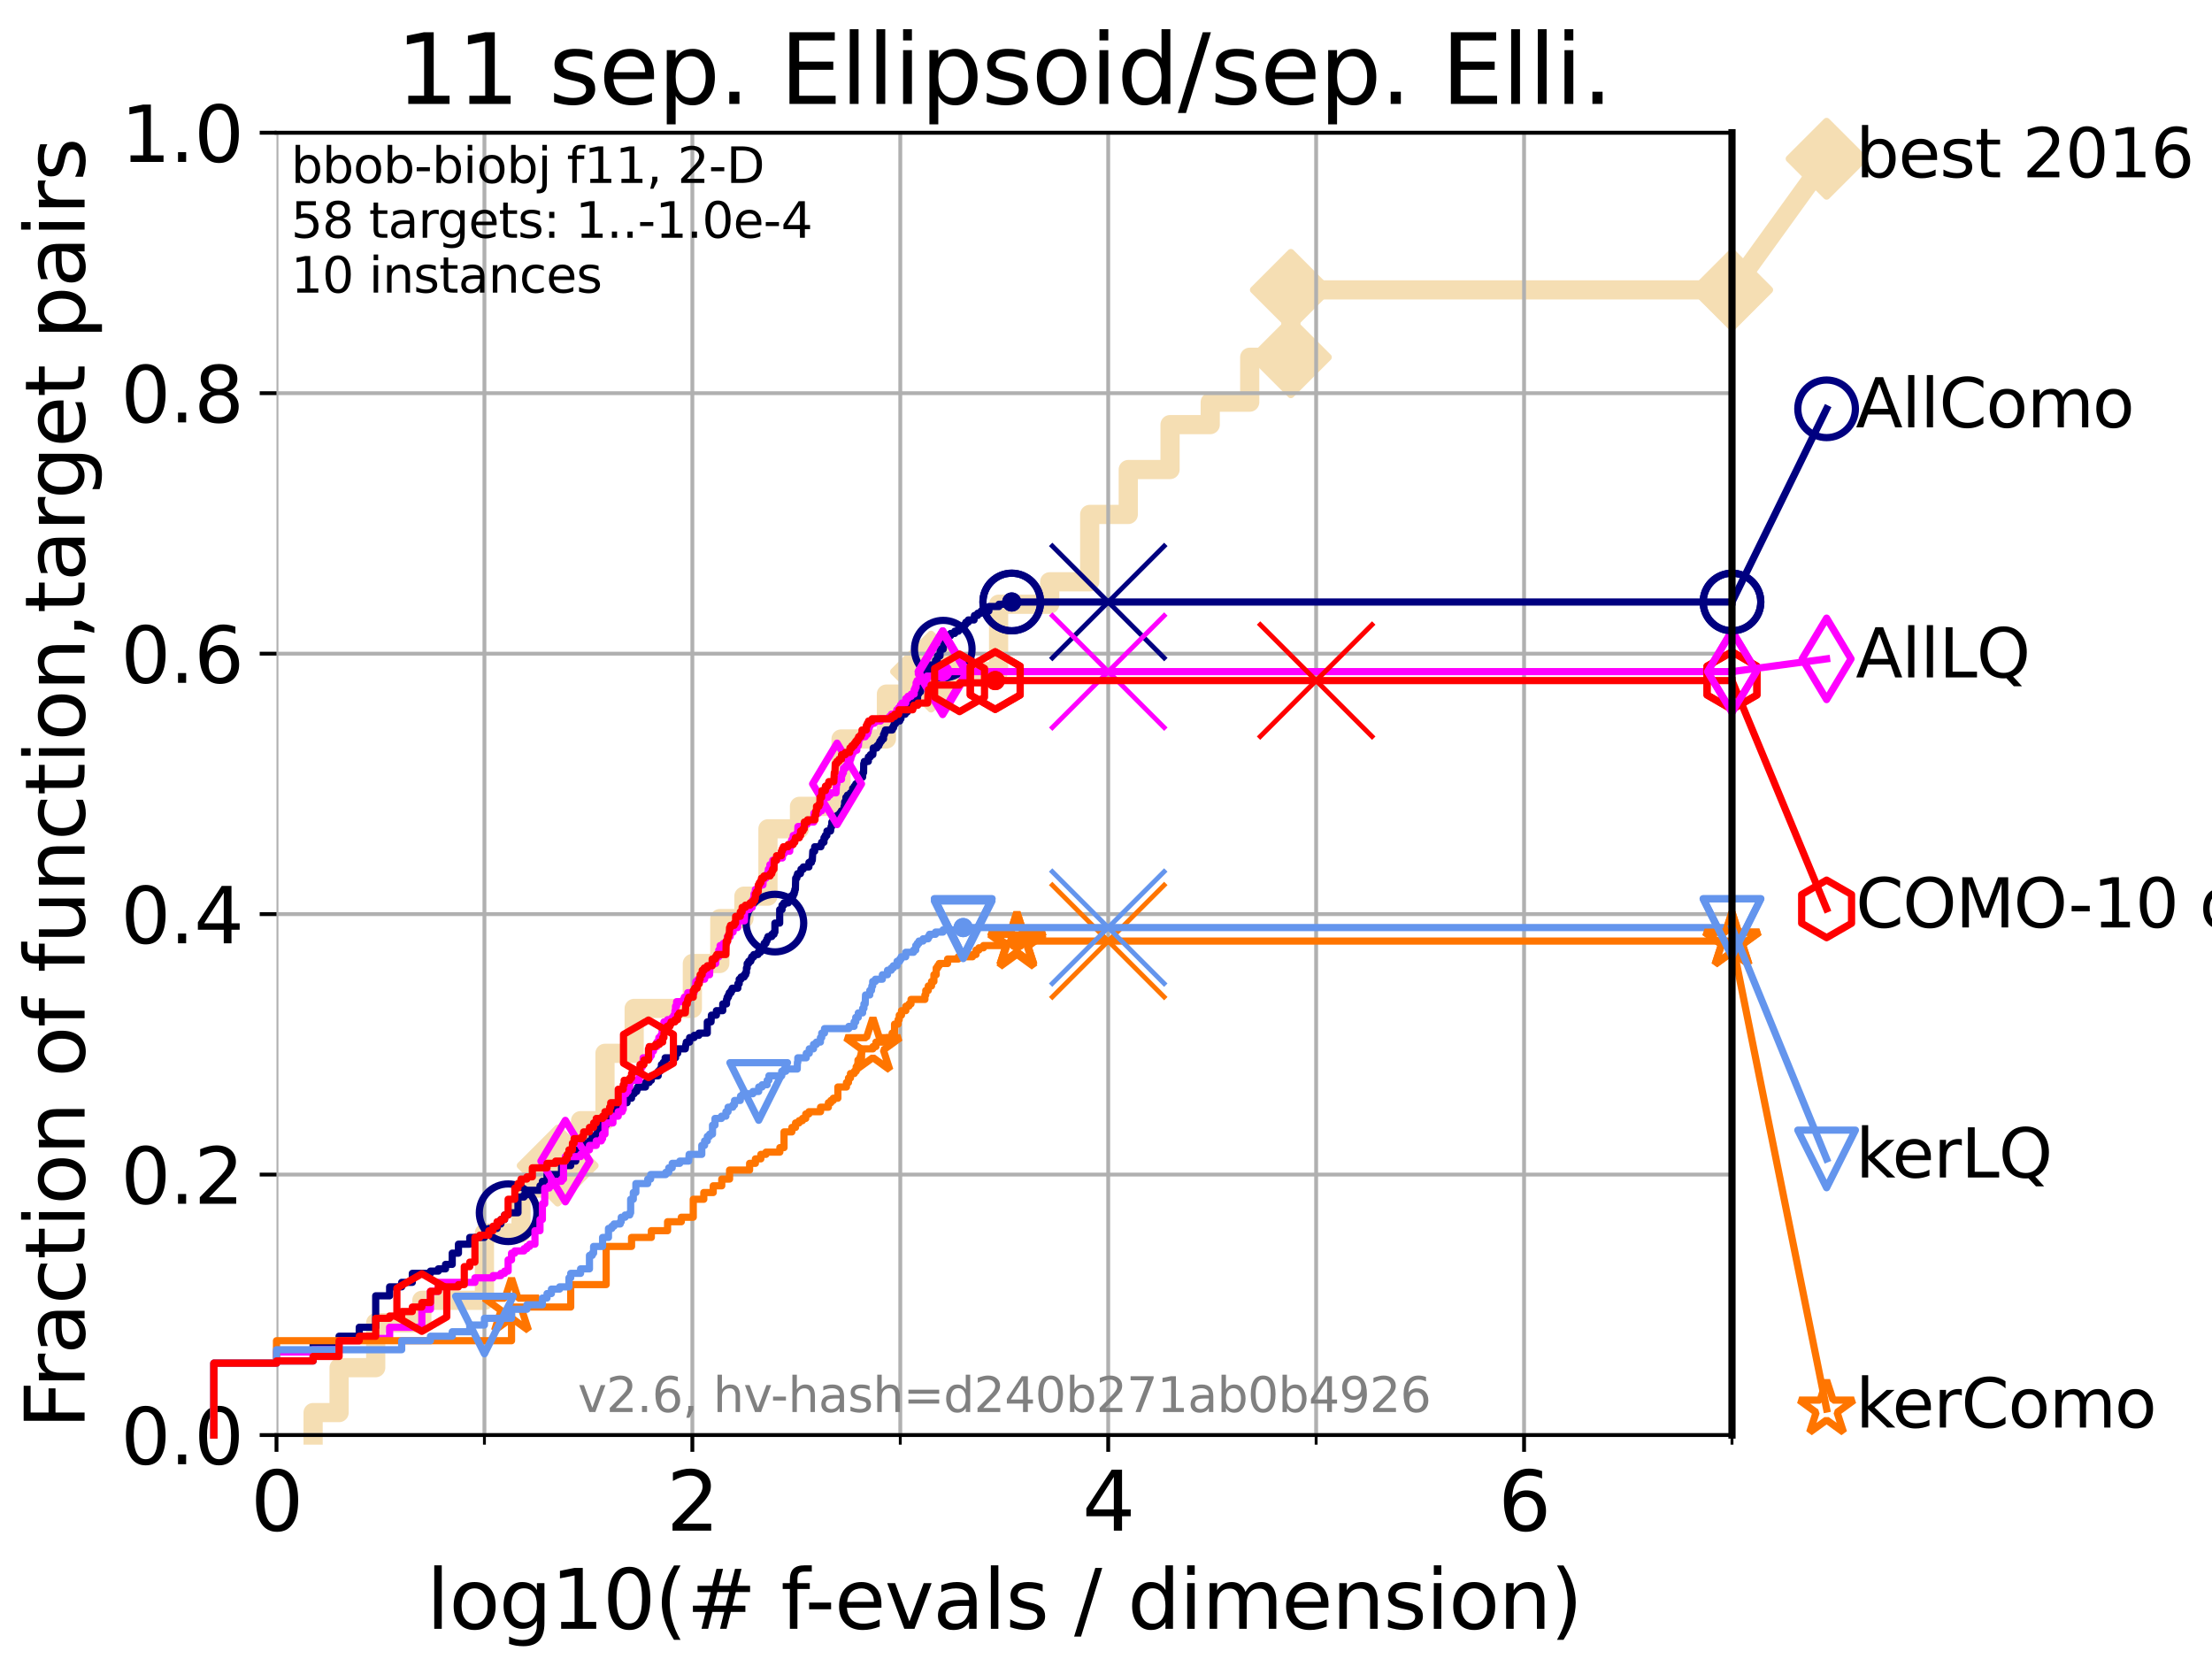 <?xml version="1.0" encoding="utf-8" standalone="no"?>
<!DOCTYPE svg PUBLIC "-//W3C//DTD SVG 1.1//EN"
  "http://www.w3.org/Graphics/SVG/1.1/DTD/svg11.dtd">
<svg xmlns:xlink="http://www.w3.org/1999/xlink" width="460.8pt" height="345.6pt" viewBox="0 0 460.8 345.6" xmlns="http://www.w3.org/2000/svg" version="1.1">
 <defs>
  <style type="text/css">*{stroke-linejoin: round; stroke-linecap: butt}</style>
 </defs>
 <g id="figure_1">
  <g id="patch_1">
   <path d="M 0 345.6 
L 460.8 345.6 
L 460.8 0 
L 0 0 
z
" style="fill: #ffffff"/>
  </g>
  <g id="axes_1">
   <g id="patch_2">
    <path d="M 57.6 298.944 
L 360.806 298.944 
L 360.806 27.648 
L 57.6 27.648 
z
" style="fill: #ffffff"/>
   </g>
   <g id="line2d_1">
    <path d="M 65.227 298.944 
L 65.227 294.266 
L 70.639 294.266 
L 70.639 284.911 
L 78.267 284.911 
L 78.267 275.556 
L 87.876 275.556 
L 87.876 270.879 
L 100.915 270.879 
L 100.915 256.846 
L 108.543 256.846 
L 108.543 247.491 
L 116.17 247.491 
L 116.17 242.814 
L 120.944 242.814 
L 120.944 233.459 
L 126.029 233.459 
L 126.029 219.426 
L 132.109 219.426 
L 132.109 210.071 
L 144.23 210.071 
L 144.23 200.716 
L 149.945 200.716 
L 149.945 191.361 
L 154.971 191.361 
L 154.971 186.684 
L 159.98 186.684 
L 159.98 172.651 
L 166.547 172.651 
L 166.547 167.974 
L 175.208 167.974 
L 175.208 153.941 
L 184.654 153.941 
L 184.654 144.586 
L 193.956 144.586 
L 193.956 139.908 
L 208.026 139.908 
L 208.026 125.876 
L 218.675 125.876 
L 218.675 121.198 
L 227.003 121.198 
L 227.003 107.166 
L 235.038 107.166 
L 235.038 97.811 
L 243.742 97.811 
L 243.742 88.456 
L 252.112 88.456 
L 252.112 83.778 
L 260.338 83.778 
L 260.338 74.423 
L 268.911 74.423 
L 268.911 60.391 
L 360.806 60.391 
" style="fill: none; stroke: #f5deb3; stroke-width: 4; stroke-linecap: square"/>
   </g>
   <g id="line2d_2">
    <defs>
     <path id="m42a90c091b" d="M -0 7.778 
L 7.778 0 
L 0 -7.778 
L -7.778 -0 
z
" style="stroke: #f5deb3; stroke-width: 1.5; stroke-linejoin: miter"/>
    </defs>
    <g>
     <use xlink:href="#m42a90c091b" x="116.17" y="242.814" style="fill: #f5deb3; stroke: #f5deb3; stroke-width: 1.5; stroke-linejoin: miter"/>
     <use xlink:href="#m42a90c091b" x="193.956" y="139.908" style="fill: #f5deb3; stroke: #f5deb3; stroke-width: 1.5; stroke-linejoin: miter"/>
     <use xlink:href="#m42a90c091b" x="268.911" y="74.423" style="fill: #f5deb3; stroke: #f5deb3; stroke-width: 1.5; stroke-linejoin: miter"/>
     <use xlink:href="#m42a90c091b" x="268.911" y="60.391" style="fill: #f5deb3; stroke: #f5deb3; stroke-width: 1.5; stroke-linejoin: miter"/>
     <use xlink:href="#m42a90c091b" x="360.806" y="60.391" style="fill: #f5deb3; stroke: #f5deb3; stroke-width: 1.5; stroke-linejoin: miter"/>
    </g>
   </g>
   <g id="line2d_3">
    <path style="fill: none; stroke: #f5deb3; stroke-width: 4; stroke-linecap: square"/>
    <g/>
   </g>
   <g id="line2d_4">
    <path d="M 360.806 60.391 
L 380.515 33.074 
" style="fill: none; stroke: #f5deb3; stroke-width: 4; stroke-linecap: square"/>
    <g>
     <use xlink:href="#m42a90c091b" x="360.806" y="60.391" style="fill: #f5deb3; stroke: #f5deb3; stroke-width: 1.5; stroke-linejoin: miter"/>
     <use xlink:href="#m42a90c091b" x="380.515" y="33.074" style="fill: #f5deb3; stroke: #f5deb3; stroke-width: 1.5; stroke-linejoin: miter"/>
    </g>
   </g>
   <g id="matplotlib.axis_1">
    <g id="xtick_1">
     <g id="line2d_5">
      <path d="M 57.6 298.944 
L 57.6 27.648 
" clip-path="url(#p1a0f10f5d5)" style="fill: none; stroke: #b0b0b0; stroke-width: 0.8; stroke-linecap: square"/>
     </g>
     <g id="line2d_6">
      <defs>
       <path id="mdf2dec8f99" d="M 0 0 
L 0 3.5 
" style="stroke: #000000; stroke-width: 0.8"/>
      </defs>
      <g>
       <use xlink:href="#mdf2dec8f99" x="57.6" y="298.944" style="stroke: #000000; stroke-width: 0.8"/>
      </g>
     </g>
     <g id="text_1">
      <!-- 0 -->
      <g transform="translate(52.192 318.861) scale(0.17 -0.17)">
       <defs>
        <path id="DejaVuSans-30" d="M 2034 4250 
Q 1547 4250 1301 3770 
Q 1056 3291 1056 2328 
Q 1056 1369 1301 889 
Q 1547 409 2034 409 
Q 2525 409 2770 889 
Q 3016 1369 3016 2328 
Q 3016 3291 2770 3770 
Q 2525 4250 2034 4250 
z
M 2034 4750 
Q 2819 4750 3233 4129 
Q 3647 3509 3647 2328 
Q 3647 1150 3233 529 
Q 2819 -91 2034 -91 
Q 1250 -91 836 529 
Q 422 1150 422 2328 
Q 422 3509 836 4129 
Q 1250 4750 2034 4750 
z
" transform="scale(0.016)"/>
       </defs>
       <use xlink:href="#DejaVuSans-30"/>
      </g>
     </g>
    </g>
    <g id="xtick_2">
     <g id="line2d_7">
      <path d="M 144.23 298.944 
L 144.23 27.648 
" clip-path="url(#p1a0f10f5d5)" style="fill: none; stroke: #b0b0b0; stroke-width: 0.8; stroke-linecap: square"/>
     </g>
     <g id="line2d_8">
      <g>
       <use xlink:href="#mdf2dec8f99" x="144.23" y="298.944" style="stroke: #000000; stroke-width: 0.8"/>
      </g>
     </g>
     <g id="text_2">
      <!-- 2 -->
      <g transform="translate(138.822 318.861) scale(0.17 -0.17)">
       <defs>
        <path id="DejaVuSans-32" d="M 1228 531 
L 3431 531 
L 3431 0 
L 469 0 
L 469 531 
Q 828 903 1448 1529 
Q 2069 2156 2228 2338 
Q 2531 2678 2651 2914 
Q 2772 3150 2772 3378 
Q 2772 3750 2511 3984 
Q 2250 4219 1831 4219 
Q 1534 4219 1204 4116 
Q 875 4013 500 3803 
L 500 4441 
Q 881 4594 1212 4672 
Q 1544 4750 1819 4750 
Q 2544 4750 2975 4387 
Q 3406 4025 3406 3419 
Q 3406 3131 3298 2873 
Q 3191 2616 2906 2266 
Q 2828 2175 2409 1742 
Q 1991 1309 1228 531 
z
" transform="scale(0.016)"/>
       </defs>
       <use xlink:href="#DejaVuSans-32"/>
      </g>
     </g>
    </g>
    <g id="xtick_3">
     <g id="line2d_9">
      <path d="M 230.861 298.944 
L 230.861 27.648 
" clip-path="url(#p1a0f10f5d5)" style="fill: none; stroke: #b0b0b0; stroke-width: 0.8; stroke-linecap: square"/>
     </g>
     <g id="line2d_10">
      <g>
       <use xlink:href="#mdf2dec8f99" x="230.861" y="298.944" style="stroke: #000000; stroke-width: 0.8"/>
      </g>
     </g>
     <g id="text_3">
      <!-- 4 -->
      <g transform="translate(225.453 318.861) scale(0.17 -0.17)">
       <defs>
        <path id="DejaVuSans-34" d="M 2419 4116 
L 825 1625 
L 2419 1625 
L 2419 4116 
z
M 2253 4666 
L 3047 4666 
L 3047 1625 
L 3713 1625 
L 3713 1100 
L 3047 1100 
L 3047 0 
L 2419 0 
L 2419 1100 
L 313 1100 
L 313 1709 
L 2253 4666 
z
" transform="scale(0.016)"/>
       </defs>
       <use xlink:href="#DejaVuSans-34"/>
      </g>
     </g>
    </g>
    <g id="xtick_4">
     <g id="line2d_11">
      <path d="M 317.491 298.944 
L 317.491 27.648 
" clip-path="url(#p1a0f10f5d5)" style="fill: none; stroke: #b0b0b0; stroke-width: 0.8; stroke-linecap: square"/>
     </g>
     <g id="line2d_12">
      <g>
       <use xlink:href="#mdf2dec8f99" x="317.491" y="298.944" style="stroke: #000000; stroke-width: 0.8"/>
      </g>
     </g>
     <g id="text_4">
      <!-- 6 -->
      <g transform="translate(312.083 318.861) scale(0.17 -0.17)">
       <defs>
        <path id="DejaVuSans-36" d="M 2113 2584 
Q 1688 2584 1439 2293 
Q 1191 2003 1191 1497 
Q 1191 994 1439 701 
Q 1688 409 2113 409 
Q 2538 409 2786 701 
Q 3034 994 3034 1497 
Q 3034 2003 2786 2293 
Q 2538 2584 2113 2584 
z
M 3366 4563 
L 3366 3988 
Q 3128 4100 2886 4159 
Q 2644 4219 2406 4219 
Q 1781 4219 1451 3797 
Q 1122 3375 1075 2522 
Q 1259 2794 1537 2939 
Q 1816 3084 2150 3084 
Q 2853 3084 3261 2657 
Q 3669 2231 3669 1497 
Q 3669 778 3244 343 
Q 2819 -91 2113 -91 
Q 1303 -91 875 529 
Q 447 1150 447 2328 
Q 447 3434 972 4092 
Q 1497 4750 2381 4750 
Q 2619 4750 2861 4703 
Q 3103 4656 3366 4563 
z
" transform="scale(0.016)"/>
       </defs>
       <use xlink:href="#DejaVuSans-36"/>
      </g>
     </g>
    </g>
    <g id="xtick_5">
     <g id="line2d_13">
      <path d="M 100.915 298.944 
L 100.915 27.648 
" clip-path="url(#p1a0f10f5d5)" style="fill: none; stroke: #b0b0b0; stroke-width: 0.8; stroke-linecap: square"/>
     </g>
     <g id="line2d_14">
      <defs>
       <path id="m4f4bec2770" d="M 0 0 
L 0 2 
" style="stroke: #000000; stroke-width: 0.6"/>
      </defs>
      <g>
       <use xlink:href="#m4f4bec2770" x="100.915" y="298.944" style="stroke: #000000; stroke-width: 0.6"/>
      </g>
     </g>
    </g>
    <g id="xtick_6">
     <g id="line2d_15">
      <path d="M 187.546 298.944 
L 187.546 27.648 
" clip-path="url(#p1a0f10f5d5)" style="fill: none; stroke: #b0b0b0; stroke-width: 0.8; stroke-linecap: square"/>
     </g>
     <g id="line2d_16">
      <g>
       <use xlink:href="#m4f4bec2770" x="187.546" y="298.944" style="stroke: #000000; stroke-width: 0.6"/>
      </g>
     </g>
    </g>
    <g id="xtick_7">
     <g id="line2d_17">
      <path d="M 274.176 298.944 
L 274.176 27.648 
" clip-path="url(#p1a0f10f5d5)" style="fill: none; stroke: #b0b0b0; stroke-width: 0.8; stroke-linecap: square"/>
     </g>
     <g id="line2d_18">
      <g>
       <use xlink:href="#m4f4bec2770" x="274.176" y="298.944" style="stroke: #000000; stroke-width: 0.6"/>
      </g>
     </g>
    </g>
    <g id="xtick_8">
     <g id="line2d_19">
      <path d="M 360.806 298.944 
L 360.806 27.648 
" clip-path="url(#p1a0f10f5d5)" style="fill: none; stroke: #b0b0b0; stroke-width: 0.8; stroke-linecap: square"/>
     </g>
     <g id="line2d_20">
      <g>
       <use xlink:href="#m4f4bec2770" x="360.806" y="298.944" style="stroke: #000000; stroke-width: 0.6"/>
      </g>
     </g>
    </g>
    <g id="text_5">
     <!-- log10(# f-evals / dimension) -->
     <g transform="translate(88.823 339.314) scale(0.17 -0.17)">
      <defs>
       <path id="DejaVuSans-6c" d="M 603 4863 
L 1178 4863 
L 1178 0 
L 603 0 
L 603 4863 
z
" transform="scale(0.016)"/>
       <path id="DejaVuSans-6f" d="M 1959 3097 
Q 1497 3097 1228 2736 
Q 959 2375 959 1747 
Q 959 1119 1226 758 
Q 1494 397 1959 397 
Q 2419 397 2687 759 
Q 2956 1122 2956 1747 
Q 2956 2369 2687 2733 
Q 2419 3097 1959 3097 
z
M 1959 3584 
Q 2709 3584 3137 3096 
Q 3566 2609 3566 1747 
Q 3566 888 3137 398 
Q 2709 -91 1959 -91 
Q 1206 -91 779 398 
Q 353 888 353 1747 
Q 353 2609 779 3096 
Q 1206 3584 1959 3584 
z
" transform="scale(0.016)"/>
       <path id="DejaVuSans-67" d="M 2906 1791 
Q 2906 2416 2648 2759 
Q 2391 3103 1925 3103 
Q 1463 3103 1205 2759 
Q 947 2416 947 1791 
Q 947 1169 1205 825 
Q 1463 481 1925 481 
Q 2391 481 2648 825 
Q 2906 1169 2906 1791 
z
M 3481 434 
Q 3481 -459 3084 -895 
Q 2688 -1331 1869 -1331 
Q 1566 -1331 1297 -1286 
Q 1028 -1241 775 -1147 
L 775 -588 
Q 1028 -725 1275 -790 
Q 1522 -856 1778 -856 
Q 2344 -856 2625 -561 
Q 2906 -266 2906 331 
L 2906 616 
Q 2728 306 2450 153 
Q 2172 0 1784 0 
Q 1141 0 747 490 
Q 353 981 353 1791 
Q 353 2603 747 3093 
Q 1141 3584 1784 3584 
Q 2172 3584 2450 3431 
Q 2728 3278 2906 2969 
L 2906 3500 
L 3481 3500 
L 3481 434 
z
" transform="scale(0.016)"/>
       <path id="DejaVuSans-31" d="M 794 531 
L 1825 531 
L 1825 4091 
L 703 3866 
L 703 4441 
L 1819 4666 
L 2450 4666 
L 2450 531 
L 3481 531 
L 3481 0 
L 794 0 
L 794 531 
z
" transform="scale(0.016)"/>
       <path id="DejaVuSans-28" d="M 1984 4856 
Q 1566 4138 1362 3434 
Q 1159 2731 1159 2009 
Q 1159 1288 1364 580 
Q 1569 -128 1984 -844 
L 1484 -844 
Q 1016 -109 783 600 
Q 550 1309 550 2009 
Q 550 2706 781 3412 
Q 1013 4119 1484 4856 
L 1984 4856 
z
" transform="scale(0.016)"/>
       <path id="DejaVuSans-23" d="M 3272 2816 
L 2363 2816 
L 2100 1772 
L 3016 1772 
L 3272 2816 
z
M 2803 4594 
L 2478 3297 
L 3391 3297 
L 3719 4594 
L 4219 4594 
L 3897 3297 
L 4872 3297 
L 4872 2816 
L 3775 2816 
L 3519 1772 
L 4513 1772 
L 4513 1294 
L 3397 1294 
L 3072 0 
L 2572 0 
L 2894 1294 
L 1978 1294 
L 1656 0 
L 1153 0 
L 1478 1294 
L 494 1294 
L 494 1772 
L 1594 1772 
L 1856 2816 
L 850 2816 
L 850 3297 
L 1978 3297 
L 2297 4594 
L 2803 4594 
z
" transform="scale(0.016)"/>
       <path id="DejaVuSans-20" transform="scale(0.016)"/>
       <path id="DejaVuSans-66" d="M 2375 4863 
L 2375 4384 
L 1825 4384 
Q 1516 4384 1395 4259 
Q 1275 4134 1275 3809 
L 1275 3500 
L 2222 3500 
L 2222 3053 
L 1275 3053 
L 1275 0 
L 697 0 
L 697 3053 
L 147 3053 
L 147 3500 
L 697 3500 
L 697 3744 
Q 697 4328 969 4595 
Q 1241 4863 1831 4863 
L 2375 4863 
z
" transform="scale(0.016)"/>
       <path id="DejaVuSans-2d" d="M 313 2009 
L 1997 2009 
L 1997 1497 
L 313 1497 
L 313 2009 
z
" transform="scale(0.016)"/>
       <path id="DejaVuSans-65" d="M 3597 1894 
L 3597 1613 
L 953 1613 
Q 991 1019 1311 708 
Q 1631 397 2203 397 
Q 2534 397 2845 478 
Q 3156 559 3463 722 
L 3463 178 
Q 3153 47 2828 -22 
Q 2503 -91 2169 -91 
Q 1331 -91 842 396 
Q 353 884 353 1716 
Q 353 2575 817 3079 
Q 1281 3584 2069 3584 
Q 2775 3584 3186 3129 
Q 3597 2675 3597 1894 
z
M 3022 2063 
Q 3016 2534 2758 2815 
Q 2500 3097 2075 3097 
Q 1594 3097 1305 2825 
Q 1016 2553 972 2059 
L 3022 2063 
z
" transform="scale(0.016)"/>
       <path id="DejaVuSans-76" d="M 191 3500 
L 800 3500 
L 1894 563 
L 2988 3500 
L 3597 3500 
L 2284 0 
L 1503 0 
L 191 3500 
z
" transform="scale(0.016)"/>
       <path id="DejaVuSans-61" d="M 2194 1759 
Q 1497 1759 1228 1600 
Q 959 1441 959 1056 
Q 959 750 1161 570 
Q 1363 391 1709 391 
Q 2188 391 2477 730 
Q 2766 1069 2766 1631 
L 2766 1759 
L 2194 1759 
z
M 3341 1997 
L 3341 0 
L 2766 0 
L 2766 531 
Q 2569 213 2275 61 
Q 1981 -91 1556 -91 
Q 1019 -91 701 211 
Q 384 513 384 1019 
Q 384 1609 779 1909 
Q 1175 2209 1959 2209 
L 2766 2209 
L 2766 2266 
Q 2766 2663 2505 2880 
Q 2244 3097 1772 3097 
Q 1472 3097 1187 3025 
Q 903 2953 641 2809 
L 641 3341 
Q 956 3463 1253 3523 
Q 1550 3584 1831 3584 
Q 2591 3584 2966 3190 
Q 3341 2797 3341 1997 
z
" transform="scale(0.016)"/>
       <path id="DejaVuSans-73" d="M 2834 3397 
L 2834 2853 
Q 2591 2978 2328 3040 
Q 2066 3103 1784 3103 
Q 1356 3103 1142 2972 
Q 928 2841 928 2578 
Q 928 2378 1081 2264 
Q 1234 2150 1697 2047 
L 1894 2003 
Q 2506 1872 2764 1633 
Q 3022 1394 3022 966 
Q 3022 478 2636 193 
Q 2250 -91 1575 -91 
Q 1294 -91 989 -36 
Q 684 19 347 128 
L 347 722 
Q 666 556 975 473 
Q 1284 391 1588 391 
Q 1994 391 2212 530 
Q 2431 669 2431 922 
Q 2431 1156 2273 1281 
Q 2116 1406 1581 1522 
L 1381 1569 
Q 847 1681 609 1914 
Q 372 2147 372 2553 
Q 372 3047 722 3315 
Q 1072 3584 1716 3584 
Q 2034 3584 2315 3537 
Q 2597 3491 2834 3397 
z
" transform="scale(0.016)"/>
       <path id="DejaVuSans-2f" d="M 1625 4666 
L 2156 4666 
L 531 -594 
L 0 -594 
L 1625 4666 
z
" transform="scale(0.016)"/>
       <path id="DejaVuSans-64" d="M 2906 2969 
L 2906 4863 
L 3481 4863 
L 3481 0 
L 2906 0 
L 2906 525 
Q 2725 213 2448 61 
Q 2172 -91 1784 -91 
Q 1150 -91 751 415 
Q 353 922 353 1747 
Q 353 2572 751 3078 
Q 1150 3584 1784 3584 
Q 2172 3584 2448 3432 
Q 2725 3281 2906 2969 
z
M 947 1747 
Q 947 1113 1208 752 
Q 1469 391 1925 391 
Q 2381 391 2643 752 
Q 2906 1113 2906 1747 
Q 2906 2381 2643 2742 
Q 2381 3103 1925 3103 
Q 1469 3103 1208 2742 
Q 947 2381 947 1747 
z
" transform="scale(0.016)"/>
       <path id="DejaVuSans-69" d="M 603 3500 
L 1178 3500 
L 1178 0 
L 603 0 
L 603 3500 
z
M 603 4863 
L 1178 4863 
L 1178 4134 
L 603 4134 
L 603 4863 
z
" transform="scale(0.016)"/>
       <path id="DejaVuSans-6d" d="M 3328 2828 
Q 3544 3216 3844 3400 
Q 4144 3584 4550 3584 
Q 5097 3584 5394 3201 
Q 5691 2819 5691 2113 
L 5691 0 
L 5113 0 
L 5113 2094 
Q 5113 2597 4934 2840 
Q 4756 3084 4391 3084 
Q 3944 3084 3684 2787 
Q 3425 2491 3425 1978 
L 3425 0 
L 2847 0 
L 2847 2094 
Q 2847 2600 2669 2842 
Q 2491 3084 2119 3084 
Q 1678 3084 1418 2786 
Q 1159 2488 1159 1978 
L 1159 0 
L 581 0 
L 581 3500 
L 1159 3500 
L 1159 2956 
Q 1356 3278 1631 3431 
Q 1906 3584 2284 3584 
Q 2666 3584 2933 3390 
Q 3200 3197 3328 2828 
z
" transform="scale(0.016)"/>
       <path id="DejaVuSans-6e" d="M 3513 2113 
L 3513 0 
L 2938 0 
L 2938 2094 
Q 2938 2591 2744 2837 
Q 2550 3084 2163 3084 
Q 1697 3084 1428 2787 
Q 1159 2491 1159 1978 
L 1159 0 
L 581 0 
L 581 3500 
L 1159 3500 
L 1159 2956 
Q 1366 3272 1645 3428 
Q 1925 3584 2291 3584 
Q 2894 3584 3203 3211 
Q 3513 2838 3513 2113 
z
" transform="scale(0.016)"/>
       <path id="DejaVuSans-29" d="M 513 4856 
L 1013 4856 
Q 1481 4119 1714 3412 
Q 1947 2706 1947 2009 
Q 1947 1309 1714 600 
Q 1481 -109 1013 -844 
L 513 -844 
Q 928 -128 1133 580 
Q 1338 1288 1338 2009 
Q 1338 2731 1133 3434 
Q 928 4138 513 4856 
z
" transform="scale(0.016)"/>
      </defs>
      <use xlink:href="#DejaVuSans-6c"/>
      <use xlink:href="#DejaVuSans-6f" x="27.783"/>
      <use xlink:href="#DejaVuSans-67" x="88.965"/>
      <use xlink:href="#DejaVuSans-31" x="152.441"/>
      <use xlink:href="#DejaVuSans-30" x="216.064"/>
      <use xlink:href="#DejaVuSans-28" x="279.688"/>
      <use xlink:href="#DejaVuSans-23" x="318.701"/>
      <use xlink:href="#DejaVuSans-20" x="402.49"/>
      <use xlink:href="#DejaVuSans-66" x="434.277"/>
      <use xlink:href="#DejaVuSans-2d" x="463.982"/>
      <use xlink:href="#DejaVuSans-65" x="500.066"/>
      <use xlink:href="#DejaVuSans-76" x="561.59"/>
      <use xlink:href="#DejaVuSans-61" x="620.77"/>
      <use xlink:href="#DejaVuSans-6c" x="682.049"/>
      <use xlink:href="#DejaVuSans-73" x="709.832"/>
      <use xlink:href="#DejaVuSans-20" x="761.932"/>
      <use xlink:href="#DejaVuSans-2f" x="793.719"/>
      <use xlink:href="#DejaVuSans-20" x="827.41"/>
      <use xlink:href="#DejaVuSans-64" x="859.197"/>
      <use xlink:href="#DejaVuSans-69" x="922.674"/>
      <use xlink:href="#DejaVuSans-6d" x="950.457"/>
      <use xlink:href="#DejaVuSans-65" x="1047.869"/>
      <use xlink:href="#DejaVuSans-6e" x="1109.393"/>
      <use xlink:href="#DejaVuSans-73" x="1172.771"/>
      <use xlink:href="#DejaVuSans-69" x="1224.871"/>
      <use xlink:href="#DejaVuSans-6f" x="1252.654"/>
      <use xlink:href="#DejaVuSans-6e" x="1313.836"/>
      <use xlink:href="#DejaVuSans-29" x="1377.215"/>
     </g>
    </g>
   </g>
   <g id="matplotlib.axis_2">
    <g id="ytick_1">
     <g id="line2d_21">
      <path d="M 57.6 298.944 
L 360.806 298.944 
" clip-path="url(#p1a0f10f5d5)" style="fill: none; stroke: #b0b0b0; stroke-width: 0.8; stroke-linecap: square"/>
     </g>
     <g id="line2d_22">
      <defs>
       <path id="m5f422a8f78" d="M 0 0 
L -3.5 0 
" style="stroke: #000000; stroke-width: 0.8"/>
      </defs>
      <g>
       <use xlink:href="#m5f422a8f78" x="57.6" y="298.944" style="stroke: #000000; stroke-width: 0.8"/>
      </g>
     </g>
     <g id="text_6">
      <!-- 0.0 -->
      <g transform="translate(25.155 305.023) scale(0.16 -0.16)">
       <defs>
        <path id="DejaVuSans-2e" d="M 684 794 
L 1344 794 
L 1344 0 
L 684 0 
L 684 794 
z
" transform="scale(0.016)"/>
       </defs>
       <use xlink:href="#DejaVuSans-30"/>
       <use xlink:href="#DejaVuSans-2e" x="63.623"/>
       <use xlink:href="#DejaVuSans-30" x="95.41"/>
      </g>
     </g>
    </g>
    <g id="ytick_2">
     <g id="line2d_23">
      <path d="M 57.6 244.685 
L 360.806 244.685 
" clip-path="url(#p1a0f10f5d5)" style="fill: none; stroke: #b0b0b0; stroke-width: 0.8; stroke-linecap: square"/>
     </g>
     <g id="line2d_24">
      <g>
       <use xlink:href="#m5f422a8f78" x="57.6" y="244.685" style="stroke: #000000; stroke-width: 0.8"/>
      </g>
     </g>
     <g id="text_7">
      <!-- 0.2 -->
      <g transform="translate(25.155 250.764) scale(0.16 -0.16)">
       <use xlink:href="#DejaVuSans-30"/>
       <use xlink:href="#DejaVuSans-2e" x="63.623"/>
       <use xlink:href="#DejaVuSans-32" x="95.41"/>
      </g>
     </g>
    </g>
    <g id="ytick_3">
     <g id="line2d_25">
      <path d="M 57.6 190.426 
L 360.806 190.426 
" clip-path="url(#p1a0f10f5d5)" style="fill: none; stroke: #b0b0b0; stroke-width: 0.8; stroke-linecap: square"/>
     </g>
     <g id="line2d_26">
      <g>
       <use xlink:href="#m5f422a8f78" x="57.6" y="190.426" style="stroke: #000000; stroke-width: 0.8"/>
      </g>
     </g>
     <g id="text_8">
      <!-- 0.4 -->
      <g transform="translate(25.155 196.504) scale(0.16 -0.16)">
       <use xlink:href="#DejaVuSans-30"/>
       <use xlink:href="#DejaVuSans-2e" x="63.623"/>
       <use xlink:href="#DejaVuSans-34" x="95.41"/>
      </g>
     </g>
    </g>
    <g id="ytick_4">
     <g id="line2d_27">
      <path d="M 57.6 136.166 
L 360.806 136.166 
" clip-path="url(#p1a0f10f5d5)" style="fill: none; stroke: #b0b0b0; stroke-width: 0.8; stroke-linecap: square"/>
     </g>
     <g id="line2d_28">
      <g>
       <use xlink:href="#m5f422a8f78" x="57.6" y="136.166" style="stroke: #000000; stroke-width: 0.8"/>
      </g>
     </g>
     <g id="text_9">
      <!-- 0.6 -->
      <g transform="translate(25.155 142.245) scale(0.16 -0.16)">
       <use xlink:href="#DejaVuSans-30"/>
       <use xlink:href="#DejaVuSans-2e" x="63.623"/>
       <use xlink:href="#DejaVuSans-36" x="95.41"/>
      </g>
     </g>
    </g>
    <g id="ytick_5">
     <g id="line2d_29">
      <path d="M 57.6 81.907 
L 360.806 81.907 
" clip-path="url(#p1a0f10f5d5)" style="fill: none; stroke: #b0b0b0; stroke-width: 0.8; stroke-linecap: square"/>
     </g>
     <g id="line2d_30">
      <g>
       <use xlink:href="#m5f422a8f78" x="57.6" y="81.907" style="stroke: #000000; stroke-width: 0.8"/>
      </g>
     </g>
     <g id="text_10">
      <!-- 0.8 -->
      <g transform="translate(25.155 87.986) scale(0.16 -0.16)">
       <defs>
        <path id="DejaVuSans-38" d="M 2034 2216 
Q 1584 2216 1326 1975 
Q 1069 1734 1069 1313 
Q 1069 891 1326 650 
Q 1584 409 2034 409 
Q 2484 409 2743 651 
Q 3003 894 3003 1313 
Q 3003 1734 2745 1975 
Q 2488 2216 2034 2216 
z
M 1403 2484 
Q 997 2584 770 2862 
Q 544 3141 544 3541 
Q 544 4100 942 4425 
Q 1341 4750 2034 4750 
Q 2731 4750 3128 4425 
Q 3525 4100 3525 3541 
Q 3525 3141 3298 2862 
Q 3072 2584 2669 2484 
Q 3125 2378 3379 2068 
Q 3634 1759 3634 1313 
Q 3634 634 3220 271 
Q 2806 -91 2034 -91 
Q 1263 -91 848 271 
Q 434 634 434 1313 
Q 434 1759 690 2068 
Q 947 2378 1403 2484 
z
M 1172 3481 
Q 1172 3119 1398 2916 
Q 1625 2713 2034 2713 
Q 2441 2713 2670 2916 
Q 2900 3119 2900 3481 
Q 2900 3844 2670 4047 
Q 2441 4250 2034 4250 
Q 1625 4250 1398 4047 
Q 1172 3844 1172 3481 
z
" transform="scale(0.016)"/>
       </defs>
       <use xlink:href="#DejaVuSans-30"/>
       <use xlink:href="#DejaVuSans-2e" x="63.623"/>
       <use xlink:href="#DejaVuSans-38" x="95.41"/>
      </g>
     </g>
    </g>
    <g id="ytick_6">
     <g id="line2d_31">
      <path d="M 57.6 27.648 
L 360.806 27.648 
" clip-path="url(#p1a0f10f5d5)" style="fill: none; stroke: #b0b0b0; stroke-width: 0.8; stroke-linecap: square"/>
     </g>
     <g id="line2d_32">
      <g>
       <use xlink:href="#m5f422a8f78" x="57.6" y="27.648" style="stroke: #000000; stroke-width: 0.8"/>
      </g>
     </g>
     <g id="text_11">
      <!-- 1.0 -->
      <g transform="translate(25.155 33.727) scale(0.16 -0.16)">
       <use xlink:href="#DejaVuSans-31"/>
       <use xlink:href="#DejaVuSans-2e" x="63.623"/>
       <use xlink:href="#DejaVuSans-30" x="95.41"/>
      </g>
     </g>
    </g>
    <g id="text_12">
     <!-- Fraction of function,target pairs -->
     <g transform="translate(17.62 297.681) rotate(-90) scale(0.17 -0.17)">
      <defs>
       <path id="DejaVuSans-46" d="M 628 4666 
L 3309 4666 
L 3309 4134 
L 1259 4134 
L 1259 2759 
L 3109 2759 
L 3109 2228 
L 1259 2228 
L 1259 0 
L 628 0 
L 628 4666 
z
" transform="scale(0.016)"/>
       <path id="DejaVuSans-72" d="M 2631 2963 
Q 2534 3019 2420 3045 
Q 2306 3072 2169 3072 
Q 1681 3072 1420 2755 
Q 1159 2438 1159 1844 
L 1159 0 
L 581 0 
L 581 3500 
L 1159 3500 
L 1159 2956 
Q 1341 3275 1631 3429 
Q 1922 3584 2338 3584 
Q 2397 3584 2469 3576 
Q 2541 3569 2628 3553 
L 2631 2963 
z
" transform="scale(0.016)"/>
       <path id="DejaVuSans-63" d="M 3122 3366 
L 3122 2828 
Q 2878 2963 2633 3030 
Q 2388 3097 2138 3097 
Q 1578 3097 1268 2742 
Q 959 2388 959 1747 
Q 959 1106 1268 751 
Q 1578 397 2138 397 
Q 2388 397 2633 464 
Q 2878 531 3122 666 
L 3122 134 
Q 2881 22 2623 -34 
Q 2366 -91 2075 -91 
Q 1284 -91 818 406 
Q 353 903 353 1747 
Q 353 2603 823 3093 
Q 1294 3584 2113 3584 
Q 2378 3584 2631 3529 
Q 2884 3475 3122 3366 
z
" transform="scale(0.016)"/>
       <path id="DejaVuSans-74" d="M 1172 4494 
L 1172 3500 
L 2356 3500 
L 2356 3053 
L 1172 3053 
L 1172 1153 
Q 1172 725 1289 603 
Q 1406 481 1766 481 
L 2356 481 
L 2356 0 
L 1766 0 
Q 1100 0 847 248 
Q 594 497 594 1153 
L 594 3053 
L 172 3053 
L 172 3500 
L 594 3500 
L 594 4494 
L 1172 4494 
z
" transform="scale(0.016)"/>
       <path id="DejaVuSans-75" d="M 544 1381 
L 544 3500 
L 1119 3500 
L 1119 1403 
Q 1119 906 1312 657 
Q 1506 409 1894 409 
Q 2359 409 2629 706 
Q 2900 1003 2900 1516 
L 2900 3500 
L 3475 3500 
L 3475 0 
L 2900 0 
L 2900 538 
Q 2691 219 2414 64 
Q 2138 -91 1772 -91 
Q 1169 -91 856 284 
Q 544 659 544 1381 
z
M 1991 3584 
L 1991 3584 
z
" transform="scale(0.016)"/>
       <path id="DejaVuSans-2c" d="M 750 794 
L 1409 794 
L 1409 256 
L 897 -744 
L 494 -744 
L 750 256 
L 750 794 
z
" transform="scale(0.016)"/>
       <path id="DejaVuSans-70" d="M 1159 525 
L 1159 -1331 
L 581 -1331 
L 581 3500 
L 1159 3500 
L 1159 2969 
Q 1341 3281 1617 3432 
Q 1894 3584 2278 3584 
Q 2916 3584 3314 3078 
Q 3713 2572 3713 1747 
Q 3713 922 3314 415 
Q 2916 -91 2278 -91 
Q 1894 -91 1617 61 
Q 1341 213 1159 525 
z
M 3116 1747 
Q 3116 2381 2855 2742 
Q 2594 3103 2138 3103 
Q 1681 3103 1420 2742 
Q 1159 2381 1159 1747 
Q 1159 1113 1420 752 
Q 1681 391 2138 391 
Q 2594 391 2855 752 
Q 3116 1113 3116 1747 
z
" transform="scale(0.016)"/>
      </defs>
      <use xlink:href="#DejaVuSans-46"/>
      <use xlink:href="#DejaVuSans-72" x="50.27"/>
      <use xlink:href="#DejaVuSans-61" x="91.383"/>
      <use xlink:href="#DejaVuSans-63" x="152.662"/>
      <use xlink:href="#DejaVuSans-74" x="207.643"/>
      <use xlink:href="#DejaVuSans-69" x="246.852"/>
      <use xlink:href="#DejaVuSans-6f" x="274.635"/>
      <use xlink:href="#DejaVuSans-6e" x="335.816"/>
      <use xlink:href="#DejaVuSans-20" x="399.195"/>
      <use xlink:href="#DejaVuSans-6f" x="430.982"/>
      <use xlink:href="#DejaVuSans-66" x="492.164"/>
      <use xlink:href="#DejaVuSans-20" x="527.369"/>
      <use xlink:href="#DejaVuSans-66" x="559.156"/>
      <use xlink:href="#DejaVuSans-75" x="594.361"/>
      <use xlink:href="#DejaVuSans-6e" x="657.74"/>
      <use xlink:href="#DejaVuSans-63" x="721.119"/>
      <use xlink:href="#DejaVuSans-74" x="776.1"/>
      <use xlink:href="#DejaVuSans-69" x="815.309"/>
      <use xlink:href="#DejaVuSans-6f" x="843.092"/>
      <use xlink:href="#DejaVuSans-6e" x="904.273"/>
      <use xlink:href="#DejaVuSans-2c" x="967.652"/>
      <use xlink:href="#DejaVuSans-74" x="999.439"/>
      <use xlink:href="#DejaVuSans-61" x="1038.648"/>
      <use xlink:href="#DejaVuSans-72" x="1099.928"/>
      <use xlink:href="#DejaVuSans-67" x="1139.291"/>
      <use xlink:href="#DejaVuSans-65" x="1202.768"/>
      <use xlink:href="#DejaVuSans-74" x="1264.291"/>
      <use xlink:href="#DejaVuSans-20" x="1303.5"/>
      <use xlink:href="#DejaVuSans-70" x="1335.287"/>
      <use xlink:href="#DejaVuSans-61" x="1398.764"/>
      <use xlink:href="#DejaVuSans-69" x="1460.043"/>
      <use xlink:href="#DejaVuSans-72" x="1487.826"/>
      <use xlink:href="#DejaVuSans-73" x="1528.939"/>
     </g>
    </g>
   </g>
   <g id="line2d_33">
    <defs>
     <path id="m32da4cc94d" d="M 0 1.5 
C 0.398 1.5 0.779 1.342 1.061 1.061 
C 1.342 0.779 1.5 0.398 1.5 0 
C 1.5 -0.398 1.342 -0.779 1.061 -1.061 
C 0.779 -1.342 0.398 -1.5 0 -1.5 
C -0.398 -1.5 -0.779 -1.342 -1.061 -1.061 
C -1.342 -0.779 -1.5 -0.398 -1.5 0 
C -1.5 0.398 -1.342 0.779 -1.061 1.061 
C -0.779 1.342 -0.398 1.5 0 1.5 
z
" style="stroke: #f5deb3"/>
    </defs>
    <g>
     <use xlink:href="#m32da4cc94d" x="268.911" y="60.391" style="fill: #f5deb3; stroke: #f5deb3"/>
     <use xlink:href="#m32da4cc94d" x="268.911" y="60.391" style="fill: #f5deb3; stroke: #f5deb3"/>
    </g>
   </g>
   <g id="line2d_34">
    <defs>
     <path id="m0d02e4c2c0" d="M 0 1.5 
C 0.398 1.5 0.779 1.342 1.061 1.061 
C 1.342 0.779 1.5 0.398 1.5 0 
C 1.5 -0.398 1.342 -0.779 1.061 -1.061 
C 0.779 -1.342 0.398 -1.5 0 -1.5 
C -0.398 -1.5 -0.779 -1.342 -1.061 -1.061 
C -1.342 -0.779 -1.5 -0.398 -1.5 0 
C -1.5 0.398 -1.342 0.779 -1.061 1.061 
C -0.779 1.342 -0.398 1.5 0 1.5 
z
" style="stroke: #000080"/>
    </defs>
    <g>
     <use xlink:href="#m0d02e4c2c0" x="210.762" y="125.408" style="fill: #000080; stroke: #000080"/>
     <use xlink:href="#m0d02e4c2c0" x="210.762" y="125.408" style="fill: #000080; stroke: #000080"/>
    </g>
   </g>
   <g id="line2d_35">
    <path d="M 44.561 298.944 
L 44.561 283.976 
L 57.6 283.976 
L 57.6 283.508 
L 65.227 283.508 
L 65.227 279.766 
L 70.639 279.766 
L 70.639 278.363 
L 74.837 278.363 
L 74.837 276.492 
L 78.267 276.492 
L 78.267 269.943 
L 81.166 269.943 
L 81.166 268.072 
L 83.678 268.072 
L 83.678 267.137 
L 85.894 267.137 
L 85.894 265.266 
L 89.669 265.266 
L 89.669 264.798 
L 91.306 264.798 
L 91.306 264.33 
L 92.812 264.33 
L 92.812 263.395 
L 94.206 263.395 
L 94.206 261.056 
L 95.503 261.056 
L 95.503 259.185 
L 97.858 259.185 
L 97.858 257.782 
L 100.915 257.782 
L 100.915 256.846 
L 101.833 256.846 
L 101.833 255.911 
L 103.544 255.911 
L 103.544 254.975 
L 104.345 254.975 
L 104.345 254.04 
L 105.113 254.04 
L 105.113 253.104 
L 105.851 253.104 
L 105.851 252.637 
L 107.905 252.637 
L 107.905 249.362 
L 109.159 249.362 
L 109.159 248.895 
L 109.757 248.895 
L 109.757 247.959 
L 112.488 247.959 
L 112.488 247.024 
L 112.989 247.024 
L 112.989 246.088 
L 113.954 246.088 
L 113.954 244.685 
L 116.988 244.685 
L 116.988 242.814 
L 118.89 242.814 
L 118.89 241.878 
L 119.945 241.878 
L 119.945 240.007 
L 120.284 240.007 
L 120.284 239.54 
L 120.944 239.54 
L 120.944 239.072 
L 121.266 239.072 
L 121.266 238.604 
L 121.893 238.604 
L 121.893 238.136 
L 122.796 238.136 
L 122.796 237.669 
L 123.375 237.669 
L 123.375 236.733 
L 124.211 236.733 
L 124.211 236.265 
L 124.482 236.265 
L 124.482 235.33 
L 124.748 235.33 
L 124.748 234.394 
L 126.275 234.394 
L 126.275 232.523 
L 126.517 232.523 
L 126.517 231.588 
L 128.354 231.588 
L 128.354 230.652 
L 128.571 230.652 
L 128.571 229.717 
L 130.618 229.717 
L 130.618 228.781 
L 131.564 228.781 
L 131.564 227.846 
L 132.109 227.846 
L 132.109 227.378 
L 132.639 227.378 
L 132.639 226.91 
L 132.812 226.91 
L 132.812 226.442 
L 134.464 226.442 
L 134.464 225.507 
L 135.238 225.507 
L 135.238 225.039 
L 135.688 225.039 
L 135.688 224.104 
L 137.113 224.104 
L 137.113 223.168 
L 137.521 223.168 
L 137.521 222.7 
L 137.788 222.7 
L 137.788 221.765 
L 138.181 221.765 
L 138.181 221.297 
L 138.566 221.297 
L 138.566 220.362 
L 140.725 220.362 
L 140.725 219.426 
L 141.173 219.426 
L 141.173 218.491 
L 142.764 218.491 
L 142.865 217.555 
L 142.966 217.555 
L 142.966 217.087 
L 143.657 217.087 
L 143.657 216.152 
L 144.603 216.152 
L 144.603 215.684 
L 145.591 215.684 
L 145.591 215.216 
L 147.344 215.216 
L 147.344 212.878 
L 148.125 212.878 
L 148.201 211.474 
L 149.238 211.474 
L 149.238 210.539 
L 150.56 210.539 
L 150.56 209.136 
L 151.349 209.136 
L 151.349 208.2 
L 151.478 208.2 
L 151.478 207.732 
L 151.732 207.732 
L 151.732 207.265 
L 151.92 207.265 
L 151.92 206.797 
L 152.292 206.797 
L 152.292 206.329 
L 152.535 206.329 
L 152.535 205.861 
L 153.708 205.861 
L 153.708 204.926 
L 153.99 204.926 
L 153.99 203.99 
L 154.378 203.99 
L 154.378 203.523 
L 155.024 203.523 
L 155.024 203.055 
L 155.34 203.055 
L 155.34 202.587 
L 155.495 202.587 
L 155.495 201.652 
L 155.65 201.652 
L 155.65 200.716 
L 155.955 200.716 
L 155.955 200.248 
L 156.403 200.248 
L 156.403 199.781 
L 156.599 199.781 
L 156.599 199.313 
L 157.033 199.313 
L 157.033 198.845 
L 157.917 198.845 
L 157.917 198.377 
L 158.41 198.377 
L 158.41 197.91 
L 159.02 197.91 
L 159.02 196.974 
L 159.19 196.974 
L 159.19 196.506 
L 159.569 196.506 
L 159.569 196.039 
L 159.776 196.039 
L 159.776 195.571 
L 159.98 195.571 
L 159.98 195.103 
L 160.778 195.103 
L 160.778 194.635 
L 161.24 194.635 
L 161.24 194.168 
L 161.43 194.168 
L 161.43 192.297 
L 162.421 192.297 
L 162.421 189.49 
L 162.915 189.49 
L 162.915 188.555 
L 163.294 188.555 
L 163.294 188.087 
L 164.227 188.087 
L 164.324 187.151 
L 164.74 187.151 
L 164.74 186.684 
L 165.239 186.684 
L 165.239 186.216 
L 165.453 186.216 
L 165.453 185.748 
L 165.574 185.748 
L 165.574 185.28 
L 165.695 185.28 
L 165.755 182.942 
L 165.993 182.942 
L 165.993 182.474 
L 166.14 182.474 
L 166.14 182.006 
L 166.747 182.006 
L 166.747 181.538 
L 166.86 181.538 
L 166.86 181.071 
L 167.334 181.071 
L 167.334 180.603 
L 168.509 180.603 
L 168.509 179.667 
L 169.044 179.667 
L 169.044 179.2 
L 169.22 179.2 
L 169.319 177.329 
L 169.712 177.329 
L 169.712 176.393 
L 171.001 176.393 
L 171.001 175.925 
L 171.159 175.925 
L 171.159 175.458 
L 171.647 175.458 
L 171.647 174.522 
L 171.908 174.522 
L 171.908 174.054 
L 172.251 174.054 
L 172.272 173.119 
L 173.019 173.119 
L 173.121 172.183 
L 173.282 172.183 
L 173.282 171.248 
L 173.933 171.248 
L 173.933 170.78 
L 174.049 170.78 
L 174.049 170.312 
L 174.412 170.312 
L 174.412 169.845 
L 174.953 169.845 
L 174.953 169.377 
L 175.28 169.377 
L 175.28 168.909 
L 175.832 168.909 
L 175.832 167.974 
L 175.954 167.974 
L 175.954 167.038 
L 176.214 167.038 
L 176.214 166.103 
L 176.537 166.103 
L 176.537 165.635 
L 177.152 165.635 
L 177.152 165.167 
L 177.62 165.167 
L 177.62 164.232 
L 177.968 164.232 
L 177.968 163.764 
L 178.278 163.764 
L 178.278 163.296 
L 178.809 163.296 
L 178.884 162.36 
L 178.943 162.36 
L 178.943 161.893 
L 179.701 161.893 
L 179.743 160.957 
L 179.899 160.957 
L 179.928 159.086 
L 180.054 159.086 
L 180.054 158.618 
L 180.89 158.618 
L 180.89 157.683 
L 181.314 157.683 
L 181.314 157.215 
L 181.83 157.215 
L 181.919 155.812 
L 182.678 155.812 
L 182.678 155.344 
L 183.087 155.344 
L 183.087 154.876 
L 183.301 154.876 
L 183.301 154.409 
L 183.628 154.409 
L 183.628 153.941 
L 184.052 153.941 
L 184.052 153.005 
L 184.255 153.005 
L 184.255 152.538 
L 184.433 152.538 
L 184.433 152.07 
L 185.864 152.07 
L 185.864 151.602 
L 186.14 151.602 
L 186.14 151.134 
L 186.301 151.134 
L 186.301 150.667 
L 186.64 150.667 
L 186.64 150.199 
L 187.432 150.199 
L 187.432 149.731 
L 187.686 149.731 
L 187.686 148.796 
L 188.562 148.796 
L 188.562 148.328 
L 189.011 148.328 
L 189.037 147.392 
L 189.568 147.392 
L 189.568 146.925 
L 189.745 146.925 
L 189.745 145.989 
L 190.667 145.989 
L 190.667 145.521 
L 191.147 145.521 
L 191.147 144.586 
L 191.371 144.586 
L 191.371 144.118 
L 191.773 144.118 
L 191.871 142.715 
L 192.153 142.715 
L 192.211 140.844 
L 192.416 140.844 
L 192.416 139.908 
L 192.974 139.908 
L 192.974 139.441 
L 193.788 139.441 
L 193.788 138.505 
L 194.882 138.505 
L 194.882 137.57 
L 195.236 137.57 
L 195.304 136.634 
L 195.82 136.634 
L 195.85 135.231 
L 196.498 135.231 
L 196.568 134.295 
L 196.737 134.295 
L 196.737 133.828 
L 197.046 133.828 
L 197.046 133.36 
L 197.327 133.36 
L 197.327 132.424 
L 198.035 132.424 
L 198.035 131.957 
L 198.898 131.957 
L 198.898 131.489 
L 199.669 131.489 
L 199.669 131.021 
L 200.599 131.021 
L 200.599 130.553 
L 200.893 130.553 
L 200.893 130.086 
L 201.2 130.086 
L 201.2 129.618 
L 201.708 129.618 
L 201.708 129.15 
L 202.913 129.15 
L 202.992 128.215 
L 203.67 128.215 
L 203.67 127.747 
L 204.391 127.747 
L 204.391 127.279 
L 206.006 127.279 
L 206.006 126.344 
L 208.102 126.344 
L 208.102 125.876 
L 210.762 125.876 
L 210.762 125.408 
L 360.806 125.408 
L 360.806 125.408 
" style="fill: none; stroke: #000080; stroke-width: 1.5; stroke-linecap: square"/>
   </g>
   <g id="line2d_36">
    <defs>
     <path id="m44c9025ed5" d="M 0 6 
C 1.591 6 3.117 5.368 4.243 4.243 
C 5.368 3.117 6 1.591 6 0 
C 6 -1.591 5.368 -3.117 4.243 -4.243 
C 3.117 -5.368 1.591 -6 0 -6 
C -1.591 -6 -3.117 -5.368 -4.243 -4.243 
C -5.368 -3.117 -6 -1.591 -6 0 
C -6 1.591 -5.368 3.117 -4.243 4.243 
C -3.117 5.368 -1.591 6 0 6 
z
" style="stroke: #000080; stroke-width: 1.5"/>
    </defs>
    <g>
     <use xlink:href="#m44c9025ed5" x="105.851" y="252.637" style="fill-opacity: 0; stroke: #000080; stroke-width: 1.5"/>
     <use xlink:href="#m44c9025ed5" x="161.43" y="192.297" style="fill-opacity: 0; stroke: #000080; stroke-width: 1.5"/>
     <use xlink:href="#m44c9025ed5" x="196.498" y="135.231" style="fill-opacity: 0; stroke: #000080; stroke-width: 1.5"/>
     <use xlink:href="#m44c9025ed5" x="210.762" y="125.408" style="fill-opacity: 0; stroke: #000080; stroke-width: 1.5"/>
     <use xlink:href="#m44c9025ed5" x="210.762" y="125.408" style="fill-opacity: 0; stroke: #000080; stroke-width: 1.5"/>
     <use xlink:href="#m44c9025ed5" x="360.806" y="125.408" style="fill-opacity: 0; stroke: #000080; stroke-width: 1.5"/>
    </g>
   </g>
   <g id="line2d_37">
    <path style="fill: none; stroke: #000080; stroke-width: 1.5; stroke-linecap: square"/>
    <g/>
   </g>
   <g id="line2d_38">
    <path d="M 230.87 125.408 
" clip-path="url(#p1a0f10f5d5)" style="fill: none; stroke: #000080; stroke-width: 1.5; stroke-linecap: square"/>
    <defs>
     <path id="md59462df9c" d="M -12 12 
L 12 -12 
M -12 -12 
L 12 12 
" style="stroke: #000080"/>
    </defs>
    <g clip-path="url(#p1a0f10f5d5)">
     <use xlink:href="#md59462df9c" x="230.87" y="125.408" style="fill: #000080; stroke: #000080"/>
    </g>
   </g>
   <g id="line2d_39">
    <defs>
     <path id="m84392d787b" d="M 0 1.5 
C 0.398 1.5 0.779 1.342 1.061 1.061 
C 1.342 0.779 1.5 0.398 1.5 0 
C 1.5 -0.398 1.342 -0.779 1.061 -1.061 
C 0.779 -1.342 0.398 -1.5 0 -1.5 
C -0.398 -1.5 -0.779 -1.342 -1.061 -1.061 
C -1.342 -0.779 -1.5 -0.398 -1.5 0 
C -1.5 0.398 -1.342 0.779 -1.061 1.061 
C -0.779 1.342 -0.398 1.5 0 1.5 
z
" style="stroke: #ff00ff"/>
    </defs>
    <g>
     <use xlink:href="#m84392d787b" x="196.381" y="139.908" style="fill: #ff00ff; stroke: #ff00ff"/>
     <use xlink:href="#m84392d787b" x="196.381" y="139.908" style="fill: #ff00ff; stroke: #ff00ff"/>
    </g>
   </g>
   <g id="line2d_40">
    <path d="M 44.561 298.944 
L 44.561 283.976 
L 57.6 283.976 
L 57.6 281.637 
L 65.227 281.637 
L 65.227 281.169 
L 70.639 281.169 
L 70.639 279.298 
L 74.837 279.298 
L 74.837 278.831 
L 81.166 278.831 
L 81.166 276.492 
L 87.876 276.492 
L 87.876 272.75 
L 89.669 272.75 
L 89.669 269.008 
L 91.306 269.008 
L 91.306 267.137 
L 98.933 267.137 
L 98.933 266.201 
L 102.708 266.201 
L 102.708 265.734 
L 104.345 265.734 
L 104.345 265.266 
L 105.113 265.266 
L 105.113 264.798 
L 105.851 264.798 
L 105.851 262.459 
L 106.561 262.459 
L 106.561 261.056 
L 107.245 261.056 
L 107.245 260.588 
L 109.159 260.588 
L 109.159 260.121 
L 109.757 260.121 
L 109.757 259.653 
L 110.336 259.653 
L 110.336 259.185 
L 111.442 259.185 
L 111.442 256.379 
L 112.488 256.379 
L 112.488 254.04 
L 112.989 254.04 
L 112.989 250.766 
L 113.478 250.766 
L 113.478 247.491 
L 114.419 247.491 
L 114.419 247.024 
L 114.872 247.024 
L 114.872 246.088 
L 116.988 246.088 
L 116.988 245.62 
L 117.384 245.62 
L 117.384 241.878 
L 117.772 241.878 
L 117.772 240.943 
L 120.944 240.943 
L 120.944 240.475 
L 121.893 240.475 
L 121.893 239.54 
L 122.796 239.54 
L 122.796 238.604 
L 124.211 238.604 
L 124.211 237.669 
L 125.271 237.669 
L 125.271 237.201 
L 125.527 237.201 
L 125.527 236.265 
L 126.029 236.265 
L 126.029 233.927 
L 127.686 233.927 
L 127.686 232.523 
L 128.786 232.523 
L 128.786 231.588 
L 129.623 231.588 
L 129.623 231.12 
L 129.826 231.12 
L 129.826 227.846 
L 130.423 227.846 
L 130.423 227.378 
L 130.811 227.378 
L 130.811 226.442 
L 131.191 226.442 
L 131.191 225.507 
L 131.378 225.507 
L 131.378 225.039 
L 133.154 225.039 
L 133.154 224.104 
L 133.49 224.104 
L 133.49 222.233 
L 133.82 222.233 
L 133.82 221.297 
L 133.983 221.297 
L 133.983 220.362 
L 135.389 220.362 
L 135.389 219.894 
L 135.688 219.894 
L 135.688 218.958 
L 136.127 218.958 
L 136.127 218.023 
L 136.837 218.023 
L 136.837 217.087 
L 137.25 217.087 
L 137.25 216.152 
L 137.655 216.152 
L 137.655 215.684 
L 137.92 215.684 
L 137.92 214.749 
L 138.051 214.749 
L 138.051 213.813 
L 138.31 213.813 
L 138.31 212.878 
L 139.068 212.878 
L 139.068 212.41 
L 140.033 212.41 
L 140.033 211.942 
L 140.382 211.942 
L 140.382 211.474 
L 140.612 211.474 
L 140.612 210.539 
L 140.725 210.539 
L 140.725 209.603 
L 140.951 209.603 
L 140.951 208.668 
L 142.353 208.668 
L 142.353 208.2 
L 142.559 208.2 
L 142.559 207.732 
L 143.265 207.732 
L 143.265 206.797 
L 144.603 206.797 
L 144.695 205.861 
L 144.878 205.861 
L 144.968 204.458 
L 145.415 204.458 
L 145.415 203.99 
L 146.778 203.99 
L 146.778 203.523 
L 146.941 203.523 
L 146.941 203.055 
L 147.816 203.055 
L 147.894 201.184 
L 148.353 201.184 
L 148.353 200.716 
L 149.093 200.716 
L 149.093 199.781 
L 149.238 199.781 
L 149.238 199.313 
L 149.736 199.313 
L 149.736 197.91 
L 150.015 197.91 
L 150.015 196.974 
L 150.694 196.974 
L 150.694 196.506 
L 151.414 196.506 
L 151.478 195.571 
L 151.542 195.571 
L 151.542 195.103 
L 152.107 195.103 
L 152.169 194.168 
L 152.716 194.168 
L 152.716 193.232 
L 153.651 193.232 
L 153.708 191.829 
L 155.077 191.829 
L 155.13 189.49 
L 156.056 189.49 
L 156.056 189.022 
L 156.697 189.022 
L 156.697 187.619 
L 156.937 187.619 
L 156.937 187.151 
L 157.081 187.151 
L 157.081 186.216 
L 157.363 186.216 
L 157.363 185.28 
L 157.962 185.28 
L 157.962 184.813 
L 158.143 184.813 
L 158.143 184.345 
L 158.934 184.345 
L 159.02 182.942 
L 159.569 182.942 
L 159.569 182.474 
L 159.776 182.474 
L 159.776 182.006 
L 160.021 182.006 
L 160.062 181.071 
L 160.383 181.071 
L 160.383 180.135 
L 160.972 180.135 
L 160.972 179.2 
L 161.84 179.2 
L 161.84 178.732 
L 162.985 178.732 
L 163.054 177.796 
L 163.397 177.796 
L 163.397 177.329 
L 164.517 177.329 
L 164.517 176.393 
L 164.74 176.393 
L 164.74 175.925 
L 164.897 175.925 
L 164.897 174.99 
L 165.146 174.99 
L 165.239 174.054 
L 165.964 174.054 
L 165.964 173.587 
L 166.17 173.587 
L 166.228 172.183 
L 167.417 172.183 
L 167.417 171.716 
L 168.143 171.716 
L 168.143 171.248 
L 169.516 171.248 
L 169.565 169.377 
L 170.542 169.377 
L 170.542 168.909 
L 171.182 168.909 
L 171.182 168.441 
L 171.36 168.441 
L 171.383 166.57 
L 171.647 166.57 
L 171.647 166.103 
L 172.441 166.103 
L 172.441 165.635 
L 172.897 165.635 
L 172.897 165.167 
L 174.165 165.167 
L 174.26 163.296 
L 174.374 163.296 
L 174.374 162.36 
L 175.298 162.36 
L 175.298 161.425 
L 175.478 161.425 
L 175.478 160.957 
L 175.709 160.957 
L 175.709 160.022 
L 176.179 160.022 
L 176.179 159.554 
L 176.889 159.554 
L 176.889 159.086 
L 177.004 159.086 
L 177.103 158.151 
L 177.233 158.151 
L 177.233 157.683 
L 177.363 157.683 
L 177.363 157.215 
L 177.556 157.215 
L 177.556 156.747 
L 177.826 156.747 
L 177.826 156.28 
L 178.492 156.28 
L 178.492 155.344 
L 178.824 155.344 
L 178.928 153.941 
L 179.165 153.941 
L 179.165 153.473 
L 180.249 153.473 
L 180.249 153.005 
L 180.66 153.005 
L 180.66 152.538 
L 180.849 152.538 
L 180.957 151.602 
L 181.103 151.602 
L 181.103 151.134 
L 181.34 151.134 
L 181.34 150.667 
L 182.134 150.667 
L 182.134 150.199 
L 183.442 150.199 
L 183.442 149.731 
L 185.29 149.731 
L 185.29 149.263 
L 185.689 149.263 
L 185.689 148.796 
L 186.738 148.796 
L 186.827 147.86 
L 187.233 147.86 
L 187.233 147.392 
L 187.536 147.392 
L 187.536 146.925 
L 187.89 146.925 
L 187.89 146.457 
L 188.695 146.457 
L 188.695 145.521 
L 189.149 145.521 
L 189.149 145.054 
L 189.828 145.054 
L 189.828 144.586 
L 190.443 144.586 
L 190.443 143.65 
L 190.651 143.65 
L 190.651 143.183 
L 190.842 143.183 
L 190.842 142.247 
L 191.046 142.247 
L 191.046 141.779 
L 193.093 141.779 
L 193.093 140.844 
L 194.729 140.844 
L 194.729 140.376 
L 196.381 140.376 
L 196.381 139.908 
L 360.806 139.908 
L 360.806 139.908 
" style="fill: none; stroke: #ff00ff; stroke-width: 1.5; stroke-linecap: square"/>
   </g>
   <g id="line2d_41">
    <defs>
     <path id="mc99aac81c5" d="M -0 8.485 
L 5.091 0 
L 0 -8.485 
L -5.091 -0 
z
" style="stroke: #ff00ff; stroke-width: 1.5; stroke-linejoin: miter"/>
    </defs>
    <g>
     <use xlink:href="#mc99aac81c5" x="117.772" y="241.878" style="fill-opacity: 0; stroke: #ff00ff; stroke-width: 1.5; stroke-linejoin: miter"/>
     <use xlink:href="#mc99aac81c5" x="174.374" y="163.296" style="fill-opacity: 0; stroke: #ff00ff; stroke-width: 1.5; stroke-linejoin: miter"/>
     <use xlink:href="#mc99aac81c5" x="196.381" y="140.376" style="fill-opacity: 0; stroke: #ff00ff; stroke-width: 1.5; stroke-linejoin: miter"/>
     <use xlink:href="#mc99aac81c5" x="196.381" y="139.908" style="fill-opacity: 0; stroke: #ff00ff; stroke-width: 1.5; stroke-linejoin: miter"/>
     <use xlink:href="#mc99aac81c5" x="196.381" y="139.908" style="fill-opacity: 0; stroke: #ff00ff; stroke-width: 1.5; stroke-linejoin: miter"/>
     <use xlink:href="#mc99aac81c5" x="360.806" y="139.908" style="fill-opacity: 0; stroke: #ff00ff; stroke-width: 1.5; stroke-linejoin: miter"/>
    </g>
   </g>
   <g id="line2d_42">
    <path style="fill: none; stroke: #ff00ff; stroke-width: 1.5; stroke-linecap: square"/>
    <g/>
   </g>
   <g id="line2d_43">
    <path d="M 230.872 139.908 
" clip-path="url(#p1a0f10f5d5)" style="fill: none; stroke: #ff00ff; stroke-width: 1.5; stroke-linecap: square"/>
    <defs>
     <path id="m9707bbb251" d="M -12 12 
L 12 -12 
M -12 -12 
L 12 12 
" style="stroke: #ff00ff"/>
    </defs>
    <g clip-path="url(#p1a0f10f5d5)">
     <use xlink:href="#m9707bbb251" x="230.872" y="139.908" style="fill: #ff00ff; stroke: #ff00ff"/>
    </g>
   </g>
   <g id="line2d_44">
    <defs>
     <path id="m3d329d2273" d="M 0 1.5 
C 0.398 1.5 0.779 1.342 1.061 1.061 
C 1.342 0.779 1.5 0.398 1.5 0 
C 1.5 -0.398 1.342 -0.779 1.061 -1.061 
C 0.779 -1.342 0.398 -1.5 0 -1.5 
C -0.398 -1.5 -0.779 -1.342 -1.061 -1.061 
C -1.342 -0.779 -1.5 -0.398 -1.5 0 
C -1.5 0.398 -1.342 0.779 -1.061 1.061 
C -0.779 1.342 -0.398 1.5 0 1.5 
z
" style="stroke: #ff7500"/>
    </defs>
    <g>
     <use xlink:href="#m3d329d2273" x="211.842" y="196.039" style="fill: #ff7500; stroke: #ff7500"/>
     <use xlink:href="#m3d329d2273" x="211.842" y="196.039" style="fill: #ff7500; stroke: #ff7500"/>
    </g>
   </g>
   <g id="line2d_45">
    <path d="M 44.561 298.944 
L 44.561 283.976 
L 57.6 283.976 
L 57.6 279.298 
L 106.561 279.298 
L 106.561 272.282 
L 118.89 272.282 
L 118.89 267.605 
L 126.275 267.605 
L 126.275 259.653 
L 131.564 259.653 
L 131.564 257.782 
L 135.688 257.782 
L 135.688 256.379 
L 139.068 256.379 
L 139.068 254.508 
L 141.932 254.508 
L 141.932 253.572 
L 144.418 253.572 
L 144.418 249.83 
L 146.613 249.83 
L 146.613 248.427 
L 148.578 248.427 
L 148.578 247.024 
L 150.357 247.024 
L 150.357 245.62 
L 151.983 245.62 
L 151.983 243.749 
L 156.156 243.749 
L 156.156 242.346 
L 157.363 242.346 
L 157.363 241.411 
L 158.498 241.411 
L 158.498 240.475 
L 159.569 240.475 
L 159.569 240.007 
L 162.457 240.007 
L 162.457 239.072 
L 163.328 239.072 
L 163.328 235.798 
L 164.96 235.798 
L 164.96 234.862 
L 165.725 234.862 
L 165.725 233.927 
L 166.461 233.927 
L 166.461 233.459 
L 167.168 233.459 
L 167.168 232.991 
L 167.85 232.991 
L 167.85 232.056 
L 168.509 232.056 
L 168.509 231.588 
L 170.933 231.588 
L 170.933 230.652 
L 172.566 230.652 
L 172.566 229.717 
L 173.08 229.717 
L 173.08 229.249 
L 173.581 229.249 
L 173.581 228.781 
L 174.544 228.781 
L 174.544 226.442 
L 176.334 226.442 
L 176.334 225.507 
L 176.756 225.507 
L 176.756 224.571 
L 177.168 224.571 
L 177.168 223.636 
L 177.968 223.636 
L 177.968 223.168 
L 178.355 223.168 
L 178.355 222.233 
L 178.734 222.233 
L 178.734 220.829 
L 179.471 220.829 
L 179.471 218.491 
L 181.843 218.491 
L 181.843 218.023 
L 182.469 218.023 
L 182.469 217.087 
L 184.785 217.087 
L 184.785 216.152 
L 185.844 216.152 
L 185.844 215.216 
L 186.352 215.216 
L 186.352 213.345 
L 187.089 213.345 
L 187.089 212.41 
L 187.328 212.41 
L 187.328 211.474 
L 187.798 211.474 
L 187.798 210.539 
L 188.704 210.539 
L 188.704 209.603 
L 189.356 209.603 
L 189.356 209.136 
L 189.778 209.136 
L 189.778 208.2 
L 192.675 208.2 
L 192.675 207.265 
L 192.854 207.265 
L 192.854 206.329 
L 193.378 206.329 
L 193.378 205.394 
L 194.056 205.394 
L 194.056 204.458 
L 194.548 204.458 
L 194.548 203.055 
L 195.028 203.055 
L 195.028 201.652 
L 195.342 201.652 
L 195.342 201.184 
L 195.65 201.184 
L 195.65 200.716 
L 197.4 200.716 
L 197.4 199.781 
L 199.63 199.781 
L 199.63 199.313 
L 202.599 199.313 
L 202.599 198.845 
L 203.324 198.845 
L 203.324 197.91 
L 203.924 197.91 
L 203.924 197.442 
L 204.884 197.442 
L 204.884 196.974 
L 208.911 196.974 
L 208.911 196.506 
L 211.842 196.506 
L 211.842 196.039 
L 360.806 196.039 
L 360.806 196.039 
" style="fill: none; stroke: #ff7500; stroke-width: 1.5; stroke-linecap: square"/>
   </g>
   <g id="line2d_46">
    <defs>
     <path id="mcc2e2e137c" d="M 0 -6 
L -1.347 -1.854 
L -5.706 -1.854 
L -2.18 0.708 
L -3.527 4.854 
L -0 2.292 
L 3.527 4.854 
L 2.18 0.708 
L 5.706 -1.854 
L 1.347 -1.854 
z
" style="stroke: #ff7500; stroke-width: 1.5; stroke-linejoin: bevel"/>
    </defs>
    <g>
     <use xlink:href="#mcc2e2e137c" x="106.561" y="272.282" style="fill-opacity: 0; stroke: #ff7500; stroke-width: 1.5; stroke-linejoin: bevel"/>
     <use xlink:href="#mcc2e2e137c" x="181.843" y="218.023" style="fill-opacity: 0; stroke: #ff7500; stroke-width: 1.5; stroke-linejoin: bevel"/>
     <use xlink:href="#mcc2e2e137c" x="211.842" y="196.506" style="fill-opacity: 0; stroke: #ff7500; stroke-width: 1.5; stroke-linejoin: bevel"/>
     <use xlink:href="#mcc2e2e137c" x="211.842" y="196.039" style="fill-opacity: 0; stroke: #ff7500; stroke-width: 1.5; stroke-linejoin: bevel"/>
     <use xlink:href="#mcc2e2e137c" x="211.842" y="196.039" style="fill-opacity: 0; stroke: #ff7500; stroke-width: 1.5; stroke-linejoin: bevel"/>
     <use xlink:href="#mcc2e2e137c" x="360.806" y="196.039" style="fill-opacity: 0; stroke: #ff7500; stroke-width: 1.5; stroke-linejoin: bevel"/>
    </g>
   </g>
   <g id="line2d_47">
    <path style="fill: none; stroke: #ff7500; stroke-width: 1.5; stroke-linecap: square"/>
    <g/>
   </g>
   <g id="line2d_48">
    <path d="M 230.862 196.039 
" clip-path="url(#p1a0f10f5d5)" style="fill: none; stroke: #ff7500; stroke-width: 1.5; stroke-linecap: square"/>
    <defs>
     <path id="ma79ba9e97d" d="M -12 12 
L 12 -12 
M -12 -12 
L 12 12 
" style="stroke: #ff7500"/>
    </defs>
    <g clip-path="url(#p1a0f10f5d5)">
     <use xlink:href="#ma79ba9e97d" x="230.862" y="196.039" style="fill: #ff7500; stroke: #ff7500"/>
    </g>
   </g>
   <g id="line2d_49">
    <defs>
     <path id="mf303f7a2e8" d="M 0 1.5 
C 0.398 1.5 0.779 1.342 1.061 1.061 
C 1.342 0.779 1.5 0.398 1.5 0 
C 1.5 -0.398 1.342 -0.779 1.061 -1.061 
C 0.779 -1.342 0.398 -1.5 0 -1.5 
C -0.398 -1.5 -0.779 -1.342 -1.061 -1.061 
C -1.342 -0.779 -1.5 -0.398 -1.5 0 
C -1.5 0.398 -1.342 0.779 -1.061 1.061 
C -0.779 1.342 -0.398 1.5 0 1.5 
z
" style="stroke: #6495ed"/>
    </defs>
    <g>
     <use xlink:href="#mf303f7a2e8" x="200.65" y="193.232" style="fill: #6495ed; stroke: #6495ed"/>
     <use xlink:href="#mf303f7a2e8" x="200.65" y="193.232" style="fill: #6495ed; stroke: #6495ed"/>
    </g>
   </g>
   <g id="line2d_50">
    <path d="M 44.561 298.944 
L 44.561 283.976 
L 57.6 283.976 
L 57.6 281.169 
L 83.678 281.169 
L 83.678 279.298 
L 89.669 279.298 
L 89.669 278.363 
L 94.206 278.363 
L 94.206 277.427 
L 97.858 277.427 
L 97.858 276.024 
L 100.915 276.024 
L 100.915 274.621 
L 106.561 274.621 
L 106.561 272.75 
L 109.757 272.75 
L 109.757 271.814 
L 112.989 271.814 
L 112.989 270.411 
L 113.954 270.411 
L 113.954 269.476 
L 114.872 269.476 
L 114.872 268.54 
L 116.584 268.54 
L 116.584 268.072 
L 118.525 268.072 
L 118.525 266.201 
L 118.89 266.201 
L 118.89 265.266 
L 120.944 265.266 
L 120.944 264.33 
L 122.796 264.33 
L 122.796 261.524 
L 123.375 261.524 
L 123.375 261.056 
L 123.658 261.056 
L 123.658 259.653 
L 125.527 259.653 
L 125.527 257.782 
L 126.757 257.782 
L 126.757 255.911 
L 127.458 255.911 
L 127.458 255.443 
L 127.911 255.443 
L 127.911 254.975 
L 129.209 254.975 
L 129.209 254.508 
L 129.417 254.508 
L 129.417 253.572 
L 130.226 253.572 
L 130.226 253.104 
L 131.191 253.104 
L 131.191 252.637 
L 131.378 252.637 
L 131.378 249.83 
L 131.929 249.83 
L 131.929 248.427 
L 132.464 248.427 
L 132.464 246.556 
L 134.932 246.556 
L 134.932 245.62 
L 135.539 245.62 
L 135.539 244.685 
L 138.693 244.685 
L 138.693 244.217 
L 139.314 244.217 
L 139.314 243.282 
L 140.033 243.282 
L 140.033 242.346 
L 141.611 242.346 
L 141.611 241.878 
L 143.462 241.878 
L 143.56 240.475 
L 146.194 240.475 
L 146.194 238.604 
L 146.778 238.604 
L 146.778 237.669 
L 147.344 237.669 
L 147.344 236.733 
L 147.816 236.733 
L 147.816 236.265 
L 148.428 236.265 
L 148.428 234.394 
L 148.948 234.394 
L 148.948 232.991 
L 150.289 232.991 
L 150.289 232.523 
L 151.22 232.523 
L 151.22 231.588 
L 151.669 231.588 
L 151.669 230.652 
L 152.656 230.652 
L 152.656 230.184 
L 153.013 230.184 
L 153.013 229.249 
L 154.212 229.249 
L 154.268 228.313 
L 154.758 228.313 
L 154.758 227.846 
L 156.841 227.846 
L 156.841 227.378 
L 158.053 227.378 
L 158.053 226.442 
L 158.761 226.442 
L 158.761 225.975 
L 159.817 225.975 
L 159.817 225.039 
L 160.183 225.039 
L 160.183 224.104 
L 162.845 224.104 
L 162.845 223.168 
L 163.7 223.168 
L 163.7 222.7 
L 166.082 222.7 
L 166.111 221.297 
L 166.199 221.297 
L 166.199 220.362 
L 167.957 220.362 
L 167.957 219.426 
L 168.586 219.426 
L 168.586 218.491 
L 169.467 218.491 
L 169.467 217.555 
L 170.072 217.555 
L 170.072 217.087 
L 170.91 217.087 
L 170.91 216.152 
L 171.182 216.152 
L 171.182 215.216 
L 171.757 215.216 
L 171.757 214.281 
L 176.822 214.281 
L 176.822 213.813 
L 177.92 213.813 
L 177.92 212.878 
L 178.263 212.878 
L 178.263 211.942 
L 178.794 211.942 
L 178.794 211.007 
L 179.701 211.007 
L 179.701 210.071 
L 179.97 210.071 
L 179.97 209.136 
L 180.235 209.136 
L 180.305 207.265 
L 181.195 207.265 
L 181.195 206.329 
L 181.548 206.329 
L 181.625 205.394 
L 181.792 205.394 
L 181.792 204.458 
L 182.358 204.458 
L 182.358 203.99 
L 183.812 203.99 
L 183.812 203.055 
L 184.883 203.055 
L 184.883 202.119 
L 185.668 202.119 
L 185.668 201.652 
L 186.089 201.652 
L 186.089 201.184 
L 186.875 201.184 
L 186.875 200.248 
L 187.442 200.248 
L 187.442 199.781 
L 187.733 199.781 
L 187.733 199.313 
L 188.677 199.313 
L 188.677 198.377 
L 190.313 198.377 
L 190.313 197.91 
L 190.763 197.91 
L 190.763 196.974 
L 191.085 196.974 
L 191.085 196.506 
L 191.44 196.506 
L 191.44 196.039 
L 192.292 196.039 
L 192.292 195.571 
L 193.351 195.571 
L 193.351 195.103 
L 193.632 195.103 
L 193.632 194.635 
L 194.882 194.635 
L 194.882 194.168 
L 196.446 194.168 
L 196.446 193.7 
L 200.65 193.7 
L 200.65 193.232 
L 360.806 193.232 
L 360.806 193.232 
" style="fill: none; stroke: #6495ed; stroke-width: 1.5; stroke-linecap: square"/>
   </g>
   <g id="line2d_51">
    <defs>
     <path id="mcf8de07adf" d="M -0 6 
L 6 -6 
L -6 -6 
z
" style="stroke: #6495ed; stroke-width: 1.5; stroke-linejoin: miter"/>
    </defs>
    <g>
     <use xlink:href="#mcf8de07adf" x="100.915" y="276.024" style="fill-opacity: 0; stroke: #6495ed; stroke-width: 1.5; stroke-linejoin: miter"/>
     <use xlink:href="#mcf8de07adf" x="158.053" y="227.378" style="fill-opacity: 0; stroke: #6495ed; stroke-width: 1.5; stroke-linejoin: miter"/>
     <use xlink:href="#mcf8de07adf" x="200.65" y="193.7" style="fill-opacity: 0; stroke: #6495ed; stroke-width: 1.5; stroke-linejoin: miter"/>
     <use xlink:href="#mcf8de07adf" x="200.65" y="193.232" style="fill-opacity: 0; stroke: #6495ed; stroke-width: 1.5; stroke-linejoin: miter"/>
     <use xlink:href="#mcf8de07adf" x="200.65" y="193.232" style="fill-opacity: 0; stroke: #6495ed; stroke-width: 1.5; stroke-linejoin: miter"/>
     <use xlink:href="#mcf8de07adf" x="360.806" y="193.232" style="fill-opacity: 0; stroke: #6495ed; stroke-width: 1.5; stroke-linejoin: miter"/>
    </g>
   </g>
   <g id="line2d_52">
    <path style="fill: none; stroke: #6495ed; stroke-width: 1.5; stroke-linecap: square"/>
    <g/>
   </g>
   <g id="line2d_53">
    <path d="M 230.858 193.232 
" clip-path="url(#p1a0f10f5d5)" style="fill: none; stroke: #6495ed; stroke-width: 1.5; stroke-linecap: square"/>
    <defs>
     <path id="m861538ac9f" d="M -12 12 
L 12 -12 
M -12 -12 
L 12 12 
" style="stroke: #6495ed"/>
    </defs>
    <g clip-path="url(#p1a0f10f5d5)">
     <use xlink:href="#m861538ac9f" x="230.858" y="193.232" style="fill: #6495ed; stroke: #6495ed"/>
    </g>
   </g>
   <g id="line2d_54">
    <defs>
     <path id="m4af3349470" d="M 0 1.5 
C 0.398 1.5 0.779 1.342 1.061 1.061 
C 1.342 0.779 1.5 0.398 1.5 0 
C 1.5 -0.398 1.342 -0.779 1.061 -1.061 
C 0.779 -1.342 0.398 -1.5 0 -1.5 
C -0.398 -1.5 -0.779 -1.342 -1.061 -1.061 
C -1.342 -0.779 -1.5 -0.398 -1.5 0 
C -1.5 0.398 -1.342 0.779 -1.061 1.061 
C -0.779 1.342 -0.398 1.5 0 1.5 
z
" style="stroke: #ff0000"/>
    </defs>
    <g>
     <use xlink:href="#m4af3349470" x="207.323" y="141.779" style="fill: #ff0000; stroke: #ff0000"/>
     <use xlink:href="#m4af3349470" x="207.323" y="141.779" style="fill: #ff0000; stroke: #ff0000"/>
    </g>
   </g>
   <g id="line2d_55">
    <path d="M 44.561 298.944 
L 44.561 283.976 
L 57.6 283.976 
L 57.6 283.508 
L 65.227 283.508 
L 65.227 282.573 
L 70.639 282.573 
L 70.639 279.298 
L 74.837 279.298 
L 74.837 278.363 
L 78.267 278.363 
L 78.267 274.621 
L 81.166 274.621 
L 81.166 274.153 
L 83.678 274.153 
L 83.678 273.218 
L 85.894 273.218 
L 85.894 272.282 
L 87.876 272.282 
L 87.876 271.347 
L 89.669 271.347 
L 89.669 269.008 
L 91.306 269.008 
L 91.306 268.072 
L 95.503 268.072 
L 95.503 267.605 
L 96.718 267.605 
L 96.718 263.863 
L 97.858 263.863 
L 97.858 262.927 
L 98.933 262.927 
L 98.933 257.782 
L 99.95 257.782 
L 99.95 257.314 
L 101.833 257.314 
L 101.833 256.379 
L 102.708 256.379 
L 102.708 255.443 
L 103.544 255.443 
L 103.544 254.508 
L 104.345 254.508 
L 104.345 254.04 
L 105.113 254.04 
L 105.113 253.104 
L 105.851 253.104 
L 105.851 249.83 
L 107.245 249.83 
L 107.245 247.491 
L 107.905 247.491 
L 107.905 246.556 
L 108.543 246.556 
L 108.543 245.62 
L 109.757 245.62 
L 109.757 245.153 
L 110.897 245.153 
L 110.897 243.282 
L 113.954 243.282 
L 113.954 242.346 
L 115.747 242.346 
L 115.747 241.878 
L 117.772 241.878 
L 117.772 241.411 
L 118.152 241.411 
L 118.152 240.475 
L 118.525 240.475 
L 118.525 239.54 
L 119.248 239.54 
L 119.248 238.136 
L 119.6 238.136 
L 119.6 237.201 
L 121.266 237.201 
L 121.266 236.733 
L 121.582 236.733 
L 121.582 235.798 
L 122.796 235.798 
L 122.796 234.862 
L 123.658 234.862 
L 123.658 233.927 
L 124.211 233.927 
L 124.211 232.991 
L 125.527 232.991 
L 125.527 232.523 
L 126.029 232.523 
L 126.029 231.588 
L 126.994 231.588 
L 126.994 230.652 
L 127.227 230.652 
L 127.227 229.717 
L 128.786 229.717 
L 128.786 226.91 
L 129.826 226.91 
L 129.826 225.975 
L 130.027 225.975 
L 130.027 225.039 
L 131.191 225.039 
L 131.191 224.571 
L 131.564 224.571 
L 131.564 223.636 
L 131.747 223.636 
L 131.747 223.168 
L 133.323 223.168 
L 133.323 221.765 
L 134.145 221.765 
L 134.145 220.829 
L 135.085 220.829 
L 135.085 218.491 
L 135.238 218.491 
L 135.238 218.023 
L 136.556 218.023 
L 136.556 217.555 
L 137.386 217.555 
L 137.386 217.087 
L 138.051 217.087 
L 138.051 216.152 
L 138.31 216.152 
L 138.31 215.216 
L 138.439 215.216 
L 138.439 214.281 
L 138.944 214.281 
L 138.944 213.813 
L 139.556 213.813 
L 139.556 213.345 
L 139.796 213.345 
L 139.796 212.878 
L 140.612 212.878 
L 140.612 212.41 
L 141.173 212.41 
L 141.173 211.474 
L 141.502 211.474 
L 141.502 211.007 
L 142.764 211.007 
L 142.865 209.136 
L 143.166 209.136 
L 143.265 208.2 
L 143.462 208.2 
L 143.462 207.732 
L 144.418 207.732 
L 144.418 206.329 
L 144.695 206.329 
L 144.695 205.861 
L 145.238 205.861 
L 145.327 204.926 
L 145.678 204.926 
L 145.678 203.99 
L 145.852 203.99 
L 145.852 203.055 
L 146.278 203.055 
L 146.278 202.119 
L 146.695 202.119 
L 146.695 201.652 
L 147.344 201.652 
L 147.344 201.184 
L 148.353 201.184 
L 148.353 199.781 
L 149.021 199.781 
L 149.021 199.313 
L 149.31 199.313 
L 149.31 198.845 
L 151.22 198.845 
L 151.285 196.039 
L 151.605 196.039 
L 151.605 195.103 
L 151.795 195.103 
L 151.795 194.635 
L 151.92 194.635 
L 151.983 193.232 
L 152.169 193.232 
L 152.169 192.764 
L 152.954 192.764 
L 152.954 192.297 
L 153.247 192.297 
L 153.247 190.893 
L 154.212 190.893 
L 154.212 189.958 
L 154.596 189.958 
L 154.596 189.022 
L 155.288 189.022 
L 155.288 188.555 
L 156.255 188.555 
L 156.255 188.087 
L 156.89 188.087 
L 156.89 187.619 
L 157.222 187.619 
L 157.222 187.151 
L 157.363 187.151 
L 157.363 186.216 
L 157.596 186.216 
L 157.596 185.748 
L 157.962 185.748 
L 157.962 184.345 
L 158.187 184.345 
L 158.187 183.877 
L 158.498 183.877 
L 158.498 183.409 
L 158.63 183.409 
L 158.63 182.942 
L 159.148 182.942 
L 159.148 182.474 
L 160.423 182.474 
L 160.423 182.006 
L 160.778 182.006 
L 160.778 181.538 
L 160.933 181.538 
L 160.933 181.071 
L 161.24 181.071 
L 161.278 179.2 
L 161.766 179.2 
L 161.766 178.264 
L 162.775 178.264 
L 162.775 177.329 
L 162.95 177.329 
L 162.95 176.861 
L 163.192 176.861 
L 163.192 176.393 
L 164.194 176.393 
L 164.194 175.925 
L 165.239 175.925 
L 165.239 175.458 
L 165.574 175.458 
L 165.574 174.99 
L 165.695 174.99 
L 165.695 174.522 
L 166.518 174.522 
L 166.518 174.054 
L 166.775 174.054 
L 166.775 173.119 
L 167.279 173.119 
L 167.279 172.651 
L 167.553 172.651 
L 167.553 171.248 
L 168.222 171.248 
L 168.222 170.78 
L 169.784 170.78 
L 169.784 169.845 
L 169.953 169.845 
L 169.953 168.909 
L 170.096 168.909 
L 170.096 167.974 
L 170.612 167.974 
L 170.612 167.506 
L 170.796 167.506 
L 170.819 166.103 
L 171.159 166.103 
L 171.227 164.699 
L 171.951 164.699 
L 171.951 163.764 
L 172.504 163.764 
L 172.504 163.296 
L 172.649 163.296 
L 172.649 162.828 
L 173.699 162.828 
L 173.797 160.957 
L 173.933 160.957 
L 174.011 159.086 
L 174.336 159.086 
L 174.336 158.618 
L 174.787 158.618 
L 174.787 158.151 
L 175.298 158.151 
L 175.298 157.215 
L 176.093 157.215 
L 176.093 156.747 
L 177.004 156.747 
L 177.054 155.812 
L 177.46 155.812 
L 177.46 155.344 
L 177.936 155.344 
L 177.936 154.876 
L 178.263 154.876 
L 178.263 154.409 
L 178.644 154.409 
L 178.644 153.941 
L 178.869 153.941 
L 178.869 153.473 
L 179.34 153.473 
L 179.34 153.005 
L 179.572 153.005 
L 179.572 152.07 
L 180.47 152.07 
L 180.47 151.134 
L 180.688 151.134 
L 180.688 150.667 
L 180.93 150.667 
L 180.93 150.199 
L 181.664 150.199 
L 181.664 149.731 
L 185.72 149.731 
L 185.72 149.263 
L 186.382 149.263 
L 186.382 148.796 
L 187.223 148.796 
L 187.271 147.86 
L 190.142 147.86 
L 190.142 147.392 
L 190.321 147.392 
L 190.321 146.925 
L 191.194 146.925 
L 191.194 146.457 
L 193.247 146.457 
L 193.316 144.586 
L 193.413 144.586 
L 193.413 143.65 
L 193.962 143.65 
L 193.962 142.715 
L 199.895 142.715 
L 199.895 142.247 
L 207.323 142.247 
L 207.323 141.779 
L 360.806 141.779 
L 360.806 141.779 
" style="fill: none; stroke: #ff0000; stroke-width: 1.5; stroke-linecap: square"/>
   </g>
   <g id="line2d_56">
    <defs>
     <path id="mc1f530ed55" d="M 0 -6 
L -5.196 -3 
L -5.196 3 
L -0 6 
L 5.196 3 
L 5.196 -3 
z
" style="stroke: #ff0000; stroke-width: 1.5; stroke-linejoin: miter"/>
    </defs>
    <g>
     <use xlink:href="#mc1f530ed55" x="87.876" y="271.347" style="fill-opacity: 0; stroke: #ff0000; stroke-width: 1.5; stroke-linejoin: miter"/>
     <use xlink:href="#mc1f530ed55" x="135.085" y="218.491" style="fill-opacity: 0; stroke: #ff0000; stroke-width: 1.5; stroke-linejoin: miter"/>
     <use xlink:href="#mc1f530ed55" x="199.895" y="142.247" style="fill-opacity: 0; stroke: #ff0000; stroke-width: 1.5; stroke-linejoin: miter"/>
     <use xlink:href="#mc1f530ed55" x="207.323" y="141.779" style="fill-opacity: 0; stroke: #ff0000; stroke-width: 1.5; stroke-linejoin: miter"/>
     <use xlink:href="#mc1f530ed55" x="207.323" y="141.779" style="fill-opacity: 0; stroke: #ff0000; stroke-width: 1.5; stroke-linejoin: miter"/>
     <use xlink:href="#mc1f530ed55" x="360.806" y="141.779" style="fill-opacity: 0; stroke: #ff0000; stroke-width: 1.5; stroke-linejoin: miter"/>
    </g>
   </g>
   <g id="line2d_57">
    <path style="fill: none; stroke: #ff0000; stroke-width: 1.5; stroke-linecap: square"/>
    <g/>
   </g>
   <g id="line2d_58">
    <path d="M 274.176 141.779 
" clip-path="url(#p1a0f10f5d5)" style="fill: none; stroke: #ff0000; stroke-width: 1.5; stroke-linecap: square"/>
    <defs>
     <path id="m6023384d34" d="M -12 12 
L 12 -12 
M -12 -12 
L 12 12 
" style="stroke: #ff0000"/>
    </defs>
    <g clip-path="url(#p1a0f10f5d5)">
     <use xlink:href="#m6023384d34" x="274.176" y="141.779" style="fill: #ff0000; stroke: #ff0000"/>
    </g>
   </g>
   <g id="line2d_59">
    <path d="M 360.806 196.039 
L 380.515 293.518 
" style="fill: none; stroke: #ff7500; stroke-width: 1.5; stroke-linecap: square"/>
    <g>
     <use xlink:href="#mcc2e2e137c" x="360.806" y="196.039" style="fill-opacity: 0; stroke: #ff7500; stroke-width: 1.5; stroke-linejoin: bevel"/>
     <use xlink:href="#mcc2e2e137c" x="380.515" y="293.518" style="fill-opacity: 0; stroke: #ff7500; stroke-width: 1.5; stroke-linejoin: bevel"/>
    </g>
   </g>
   <g id="line2d_60">
    <path d="M 360.806 193.232 
L 380.515 241.429 
" style="fill: none; stroke: #6495ed; stroke-width: 1.5; stroke-linecap: square"/>
    <g>
     <use xlink:href="#mcf8de07adf" x="360.806" y="193.232" style="fill-opacity: 0; stroke: #6495ed; stroke-width: 1.5; stroke-linejoin: miter"/>
     <use xlink:href="#mcf8de07adf" x="380.515" y="241.429" style="fill-opacity: 0; stroke: #6495ed; stroke-width: 1.5; stroke-linejoin: miter"/>
    </g>
   </g>
   <g id="line2d_61">
    <path d="M 360.806 141.779 
L 380.515 189.34 
" style="fill: none; stroke: #ff0000; stroke-width: 1.5; stroke-linecap: square"/>
    <g>
     <use xlink:href="#mc1f530ed55" x="360.806" y="141.779" style="fill-opacity: 0; stroke: #ff0000; stroke-width: 1.5; stroke-linejoin: miter"/>
     <use xlink:href="#mc1f530ed55" x="380.515" y="189.34" style="fill-opacity: 0; stroke: #ff0000; stroke-width: 1.5; stroke-linejoin: miter"/>
    </g>
   </g>
   <g id="line2d_62">
    <path d="M 360.806 139.908 
L 380.515 137.252 
" style="fill: none; stroke: #ff00ff; stroke-width: 1.5; stroke-linecap: square"/>
    <g>
     <use xlink:href="#mc99aac81c5" x="360.806" y="139.908" style="fill-opacity: 0; stroke: #ff00ff; stroke-width: 1.5; stroke-linejoin: miter"/>
     <use xlink:href="#mc99aac81c5" x="380.515" y="137.252" style="fill-opacity: 0; stroke: #ff00ff; stroke-width: 1.5; stroke-linejoin: miter"/>
    </g>
   </g>
   <g id="line2d_63">
    <path d="M 360.806 125.408 
L 380.515 85.163 
" style="fill: none; stroke: #000080; stroke-width: 1.5; stroke-linecap: square"/>
    <g>
     <use xlink:href="#m44c9025ed5" x="360.806" y="125.408" style="fill-opacity: 0; stroke: #000080; stroke-width: 1.5"/>
     <use xlink:href="#m44c9025ed5" x="380.515" y="85.163" style="fill-opacity: 0; stroke: #000080; stroke-width: 1.5"/>
    </g>
   </g>
   <g id="line2d_64">
    <path d="M 360.806 298.944 
L 360.806 27.648 
" style="fill: none; stroke: #000000; stroke-width: 1.5; stroke-linecap: square"/>
   </g>
   <g id="patch_3">
    <path d="M 57.6 298.944 
L 360.806 298.944 
" style="fill: none; stroke: #000000; stroke-width: 0.8; stroke-linejoin: miter; stroke-linecap: square"/>
   </g>
   <g id="patch_4">
    <path d="M 57.6 27.648 
L 360.806 27.648 
" style="fill: none; stroke: #000000; stroke-width: 0.8; stroke-linejoin: miter; stroke-linecap: square"/>
   </g>
   <g id="text_13">
    <!-- kerComo -->
    <g transform="translate(386.579 297.381) scale(0.14 -0.14)">
     <defs>
      <path id="DejaVuSans-6b" d="M 581 4863 
L 1159 4863 
L 1159 1991 
L 2875 3500 
L 3609 3500 
L 1753 1863 
L 3688 0 
L 2938 0 
L 1159 1709 
L 1159 0 
L 581 0 
L 581 4863 
z
" transform="scale(0.016)"/>
      <path id="DejaVuSans-43" d="M 4122 4306 
L 4122 3641 
Q 3803 3938 3442 4084 
Q 3081 4231 2675 4231 
Q 1875 4231 1450 3742 
Q 1025 3253 1025 2328 
Q 1025 1406 1450 917 
Q 1875 428 2675 428 
Q 3081 428 3442 575 
Q 3803 722 4122 1019 
L 4122 359 
Q 3791 134 3420 21 
Q 3050 -91 2638 -91 
Q 1578 -91 968 557 
Q 359 1206 359 2328 
Q 359 3453 968 4101 
Q 1578 4750 2638 4750 
Q 3056 4750 3426 4639 
Q 3797 4528 4122 4306 
z
" transform="scale(0.016)"/>
     </defs>
     <use xlink:href="#DejaVuSans-6b"/>
     <use xlink:href="#DejaVuSans-65" x="54.285"/>
     <use xlink:href="#DejaVuSans-72" x="115.809"/>
     <use xlink:href="#DejaVuSans-43" x="156.922"/>
     <use xlink:href="#DejaVuSans-6f" x="226.746"/>
     <use xlink:href="#DejaVuSans-6d" x="287.928"/>
     <use xlink:href="#DejaVuSans-6f" x="385.34"/>
    </g>
   </g>
   <g id="text_14">
    <!-- kerLQ -->
    <g transform="translate(386.579 245.292) scale(0.14 -0.14)">
     <defs>
      <path id="DejaVuSans-4c" d="M 628 4666 
L 1259 4666 
L 1259 531 
L 3531 531 
L 3531 0 
L 628 0 
L 628 4666 
z
" transform="scale(0.016)"/>
      <path id="DejaVuSans-51" d="M 2522 4238 
Q 1834 4238 1429 3725 
Q 1025 3213 1025 2328 
Q 1025 1447 1429 934 
Q 1834 422 2522 422 
Q 3209 422 3611 934 
Q 4013 1447 4013 2328 
Q 4013 3213 3611 3725 
Q 3209 4238 2522 4238 
z
M 3406 84 
L 4238 -825 
L 3475 -825 
L 2784 -78 
Q 2681 -84 2626 -87 
Q 2572 -91 2522 -91 
Q 1538 -91 948 567 
Q 359 1225 359 2328 
Q 359 3434 948 4092 
Q 1538 4750 2522 4750 
Q 3503 4750 4090 4092 
Q 4678 3434 4678 2328 
Q 4678 1516 4351 937 
Q 4025 359 3406 84 
z
" transform="scale(0.016)"/>
     </defs>
     <use xlink:href="#DejaVuSans-6b"/>
     <use xlink:href="#DejaVuSans-65" x="54.285"/>
     <use xlink:href="#DejaVuSans-72" x="115.809"/>
     <use xlink:href="#DejaVuSans-4c" x="156.922"/>
     <use xlink:href="#DejaVuSans-51" x="212.635"/>
    </g>
   </g>
   <g id="text_15">
    <!-- COMO-10 d -->
    <g transform="translate(386.579 193.204) scale(0.14 -0.14)">
     <defs>
      <path id="DejaVuSans-4f" d="M 2522 4238 
Q 1834 4238 1429 3725 
Q 1025 3213 1025 2328 
Q 1025 1447 1429 934 
Q 1834 422 2522 422 
Q 3209 422 3611 934 
Q 4013 1447 4013 2328 
Q 4013 3213 3611 3725 
Q 3209 4238 2522 4238 
z
M 2522 4750 
Q 3503 4750 4090 4092 
Q 4678 3434 4678 2328 
Q 4678 1225 4090 567 
Q 3503 -91 2522 -91 
Q 1538 -91 948 565 
Q 359 1222 359 2328 
Q 359 3434 948 4092 
Q 1538 4750 2522 4750 
z
" transform="scale(0.016)"/>
      <path id="DejaVuSans-4d" d="M 628 4666 
L 1569 4666 
L 2759 1491 
L 3956 4666 
L 4897 4666 
L 4897 0 
L 4281 0 
L 4281 4097 
L 3078 897 
L 2444 897 
L 1241 4097 
L 1241 0 
L 628 0 
L 628 4666 
z
" transform="scale(0.016)"/>
     </defs>
     <use xlink:href="#DejaVuSans-43"/>
     <use xlink:href="#DejaVuSans-4f" x="69.824"/>
     <use xlink:href="#DejaVuSans-4d" x="148.535"/>
     <use xlink:href="#DejaVuSans-4f" x="234.814"/>
     <use xlink:href="#DejaVuSans-2d" x="316.275"/>
     <use xlink:href="#DejaVuSans-31" x="352.359"/>
     <use xlink:href="#DejaVuSans-30" x="415.982"/>
     <use xlink:href="#DejaVuSans-20" x="479.605"/>
     <use xlink:href="#DejaVuSans-64" x="511.393"/>
    </g>
   </g>
   <g id="text_16">
    <!-- AllLQ -->
    <g transform="translate(386.579 141.115) scale(0.14 -0.14)">
     <defs>
      <path id="DejaVuSans-41" d="M 2188 4044 
L 1331 1722 
L 3047 1722 
L 2188 4044 
z
M 1831 4666 
L 2547 4666 
L 4325 0 
L 3669 0 
L 3244 1197 
L 1141 1197 
L 716 0 
L 50 0 
L 1831 4666 
z
" transform="scale(0.016)"/>
     </defs>
     <use xlink:href="#DejaVuSans-41"/>
     <use xlink:href="#DejaVuSans-6c" x="68.408"/>
     <use xlink:href="#DejaVuSans-6c" x="96.191"/>
     <use xlink:href="#DejaVuSans-4c" x="123.975"/>
     <use xlink:href="#DejaVuSans-51" x="179.688"/>
    </g>
   </g>
   <g id="text_17">
    <!-- AllComo -->
    <g transform="translate(386.579 89.026) scale(0.14 -0.14)">
     <use xlink:href="#DejaVuSans-41"/>
     <use xlink:href="#DejaVuSans-6c" x="68.408"/>
     <use xlink:href="#DejaVuSans-6c" x="96.191"/>
     <use xlink:href="#DejaVuSans-43" x="123.975"/>
     <use xlink:href="#DejaVuSans-6f" x="193.799"/>
     <use xlink:href="#DejaVuSans-6d" x="254.98"/>
     <use xlink:href="#DejaVuSans-6f" x="352.393"/>
    </g>
   </g>
   <g id="text_18">
    <!-- best 2016 -->
    <g transform="translate(386.579 36.937) scale(0.14 -0.14)">
     <defs>
      <path id="DejaVuSans-62" d="M 3116 1747 
Q 3116 2381 2855 2742 
Q 2594 3103 2138 3103 
Q 1681 3103 1420 2742 
Q 1159 2381 1159 1747 
Q 1159 1113 1420 752 
Q 1681 391 2138 391 
Q 2594 391 2855 752 
Q 3116 1113 3116 1747 
z
M 1159 2969 
Q 1341 3281 1617 3432 
Q 1894 3584 2278 3584 
Q 2916 3584 3314 3078 
Q 3713 2572 3713 1747 
Q 3713 922 3314 415 
Q 2916 -91 2278 -91 
Q 1894 -91 1617 61 
Q 1341 213 1159 525 
L 1159 0 
L 581 0 
L 581 4863 
L 1159 4863 
L 1159 2969 
z
" transform="scale(0.016)"/>
     </defs>
     <use xlink:href="#DejaVuSans-62"/>
     <use xlink:href="#DejaVuSans-65" x="63.477"/>
     <use xlink:href="#DejaVuSans-73" x="125"/>
     <use xlink:href="#DejaVuSans-74" x="177.1"/>
     <use xlink:href="#DejaVuSans-20" x="216.309"/>
     <use xlink:href="#DejaVuSans-32" x="248.096"/>
     <use xlink:href="#DejaVuSans-30" x="311.719"/>
     <use xlink:href="#DejaVuSans-31" x="375.342"/>
     <use xlink:href="#DejaVuSans-36" x="438.965"/>
    </g>
   </g>
   <g id="text_19">
    <!-- bbob-biobj f11, 2-D -->
    <g transform="translate(60.632 38.111) scale(0.102 -0.102)">
     <defs>
      <path id="DejaVuSans-6a" d="M 603 3500 
L 1178 3500 
L 1178 -63 
Q 1178 -731 923 -1031 
Q 669 -1331 103 -1331 
L -116 -1331 
L -116 -844 
L 38 -844 
Q 366 -844 484 -692 
Q 603 -541 603 -63 
L 603 3500 
z
M 603 4863 
L 1178 4863 
L 1178 4134 
L 603 4134 
L 603 4863 
z
" transform="scale(0.016)"/>
      <path id="DejaVuSans-44" d="M 1259 4147 
L 1259 519 
L 2022 519 
Q 2988 519 3436 956 
Q 3884 1394 3884 2338 
Q 3884 3275 3436 3711 
Q 2988 4147 2022 4147 
L 1259 4147 
z
M 628 4666 
L 1925 4666 
Q 3281 4666 3915 4102 
Q 4550 3538 4550 2338 
Q 4550 1131 3912 565 
Q 3275 0 1925 0 
L 628 0 
L 628 4666 
z
" transform="scale(0.016)"/>
     </defs>
     <use xlink:href="#DejaVuSans-62"/>
     <use xlink:href="#DejaVuSans-62" x="63.477"/>
     <use xlink:href="#DejaVuSans-6f" x="126.953"/>
     <use xlink:href="#DejaVuSans-62" x="188.135"/>
     <use xlink:href="#DejaVuSans-2d" x="251.611"/>
     <use xlink:href="#DejaVuSans-62" x="287.695"/>
     <use xlink:href="#DejaVuSans-69" x="351.172"/>
     <use xlink:href="#DejaVuSans-6f" x="378.955"/>
     <use xlink:href="#DejaVuSans-62" x="440.137"/>
     <use xlink:href="#DejaVuSans-6a" x="503.613"/>
     <use xlink:href="#DejaVuSans-20" x="531.396"/>
     <use xlink:href="#DejaVuSans-66" x="563.184"/>
     <use xlink:href="#DejaVuSans-31" x="598.389"/>
     <use xlink:href="#DejaVuSans-31" x="662.012"/>
     <use xlink:href="#DejaVuSans-2c" x="725.635"/>
     <use xlink:href="#DejaVuSans-20" x="757.422"/>
     <use xlink:href="#DejaVuSans-32" x="789.209"/>
     <use xlink:href="#DejaVuSans-2d" x="852.832"/>
     <use xlink:href="#DejaVuSans-44" x="888.916"/>
    </g>
    <!-- 58 targets: 1..-1.0e-4 -->
    <g transform="translate(60.632 49.533) scale(0.102 -0.102)">
     <defs>
      <path id="DejaVuSans-35" d="M 691 4666 
L 3169 4666 
L 3169 4134 
L 1269 4134 
L 1269 2991 
Q 1406 3038 1543 3061 
Q 1681 3084 1819 3084 
Q 2600 3084 3056 2656 
Q 3513 2228 3513 1497 
Q 3513 744 3044 326 
Q 2575 -91 1722 -91 
Q 1428 -91 1123 -41 
Q 819 9 494 109 
L 494 744 
Q 775 591 1075 516 
Q 1375 441 1709 441 
Q 2250 441 2565 725 
Q 2881 1009 2881 1497 
Q 2881 1984 2565 2268 
Q 2250 2553 1709 2553 
Q 1456 2553 1204 2497 
Q 953 2441 691 2322 
L 691 4666 
z
" transform="scale(0.016)"/>
      <path id="DejaVuSans-3a" d="M 750 794 
L 1409 794 
L 1409 0 
L 750 0 
L 750 794 
z
M 750 3309 
L 1409 3309 
L 1409 2516 
L 750 2516 
L 750 3309 
z
" transform="scale(0.016)"/>
     </defs>
     <use xlink:href="#DejaVuSans-35"/>
     <use xlink:href="#DejaVuSans-38" x="63.623"/>
     <use xlink:href="#DejaVuSans-20" x="127.246"/>
     <use xlink:href="#DejaVuSans-74" x="159.033"/>
     <use xlink:href="#DejaVuSans-61" x="198.242"/>
     <use xlink:href="#DejaVuSans-72" x="259.521"/>
     <use xlink:href="#DejaVuSans-67" x="298.885"/>
     <use xlink:href="#DejaVuSans-65" x="362.361"/>
     <use xlink:href="#DejaVuSans-74" x="423.885"/>
     <use xlink:href="#DejaVuSans-73" x="463.094"/>
     <use xlink:href="#DejaVuSans-3a" x="515.193"/>
     <use xlink:href="#DejaVuSans-20" x="548.885"/>
     <use xlink:href="#DejaVuSans-31" x="580.672"/>
     <use xlink:href="#DejaVuSans-2e" x="644.295"/>
     <use xlink:href="#DejaVuSans-2e" x="676.082"/>
     <use xlink:href="#DejaVuSans-2d" x="707.869"/>
     <use xlink:href="#DejaVuSans-31" x="743.953"/>
     <use xlink:href="#DejaVuSans-2e" x="807.576"/>
     <use xlink:href="#DejaVuSans-30" x="839.363"/>
     <use xlink:href="#DejaVuSans-65" x="902.986"/>
     <use xlink:href="#DejaVuSans-2d" x="964.51"/>
     <use xlink:href="#DejaVuSans-34" x="1000.594"/>
    </g>
    <!-- 10 instances -->
    <g transform="translate(60.632 60.955) scale(0.102 -0.102)">
     <use xlink:href="#DejaVuSans-31"/>
     <use xlink:href="#DejaVuSans-30" x="63.623"/>
     <use xlink:href="#DejaVuSans-20" x="127.246"/>
     <use xlink:href="#DejaVuSans-69" x="159.033"/>
     <use xlink:href="#DejaVuSans-6e" x="186.816"/>
     <use xlink:href="#DejaVuSans-73" x="250.195"/>
     <use xlink:href="#DejaVuSans-74" x="302.295"/>
     <use xlink:href="#DejaVuSans-61" x="341.504"/>
     <use xlink:href="#DejaVuSans-6e" x="402.783"/>
     <use xlink:href="#DejaVuSans-63" x="466.162"/>
     <use xlink:href="#DejaVuSans-65" x="521.143"/>
     <use xlink:href="#DejaVuSans-73" x="582.666"/>
    </g>
   </g>
   <g id="text_20">
    <!-- v2.6, hv-hash=d240b271ab0b4926 -->
    <g style="fill: #808080" transform="translate(120.363 294.151) scale(0.1 -0.1)">
     <defs>
      <path id="DejaVuSans-68" d="M 3513 2113 
L 3513 0 
L 2938 0 
L 2938 2094 
Q 2938 2591 2744 2837 
Q 2550 3084 2163 3084 
Q 1697 3084 1428 2787 
Q 1159 2491 1159 1978 
L 1159 0 
L 581 0 
L 581 4863 
L 1159 4863 
L 1159 2956 
Q 1366 3272 1645 3428 
Q 1925 3584 2291 3584 
Q 2894 3584 3203 3211 
Q 3513 2838 3513 2113 
z
" transform="scale(0.016)"/>
      <path id="DejaVuSans-3d" d="M 678 2906 
L 4684 2906 
L 4684 2381 
L 678 2381 
L 678 2906 
z
M 678 1631 
L 4684 1631 
L 4684 1100 
L 678 1100 
L 678 1631 
z
" transform="scale(0.016)"/>
      <path id="DejaVuSans-37" d="M 525 4666 
L 3525 4666 
L 3525 4397 
L 1831 0 
L 1172 0 
L 2766 4134 
L 525 4134 
L 525 4666 
z
" transform="scale(0.016)"/>
      <path id="DejaVuSans-39" d="M 703 97 
L 703 672 
Q 941 559 1184 500 
Q 1428 441 1663 441 
Q 2288 441 2617 861 
Q 2947 1281 2994 2138 
Q 2813 1869 2534 1725 
Q 2256 1581 1919 1581 
Q 1219 1581 811 2004 
Q 403 2428 403 3163 
Q 403 3881 828 4315 
Q 1253 4750 1959 4750 
Q 2769 4750 3195 4129 
Q 3622 3509 3622 2328 
Q 3622 1225 3098 567 
Q 2575 -91 1691 -91 
Q 1453 -91 1209 -44 
Q 966 3 703 97 
z
M 1959 2075 
Q 2384 2075 2632 2365 
Q 2881 2656 2881 3163 
Q 2881 3666 2632 3958 
Q 2384 4250 1959 4250 
Q 1534 4250 1286 3958 
Q 1038 3666 1038 3163 
Q 1038 2656 1286 2365 
Q 1534 2075 1959 2075 
z
" transform="scale(0.016)"/>
     </defs>
     <use xlink:href="#DejaVuSans-76"/>
     <use xlink:href="#DejaVuSans-32" x="59.18"/>
     <use xlink:href="#DejaVuSans-2e" x="122.803"/>
     <use xlink:href="#DejaVuSans-36" x="154.59"/>
     <use xlink:href="#DejaVuSans-2c" x="218.213"/>
     <use xlink:href="#DejaVuSans-20" x="250"/>
     <use xlink:href="#DejaVuSans-68" x="281.787"/>
     <use xlink:href="#DejaVuSans-76" x="345.166"/>
     <use xlink:href="#DejaVuSans-2d" x="401.721"/>
     <use xlink:href="#DejaVuSans-68" x="437.805"/>
     <use xlink:href="#DejaVuSans-61" x="501.184"/>
     <use xlink:href="#DejaVuSans-73" x="562.463"/>
     <use xlink:href="#DejaVuSans-68" x="614.562"/>
     <use xlink:href="#DejaVuSans-3d" x="677.941"/>
     <use xlink:href="#DejaVuSans-64" x="761.73"/>
     <use xlink:href="#DejaVuSans-32" x="825.207"/>
     <use xlink:href="#DejaVuSans-34" x="888.83"/>
     <use xlink:href="#DejaVuSans-30" x="952.453"/>
     <use xlink:href="#DejaVuSans-62" x="1016.076"/>
     <use xlink:href="#DejaVuSans-32" x="1079.553"/>
     <use xlink:href="#DejaVuSans-37" x="1143.176"/>
     <use xlink:href="#DejaVuSans-31" x="1206.799"/>
     <use xlink:href="#DejaVuSans-61" x="1270.422"/>
     <use xlink:href="#DejaVuSans-62" x="1331.701"/>
     <use xlink:href="#DejaVuSans-30" x="1395.178"/>
     <use xlink:href="#DejaVuSans-62" x="1458.801"/>
     <use xlink:href="#DejaVuSans-34" x="1522.277"/>
     <use xlink:href="#DejaVuSans-39" x="1585.9"/>
     <use xlink:href="#DejaVuSans-32" x="1649.523"/>
     <use xlink:href="#DejaVuSans-36" x="1713.146"/>
    </g>
   </g>
   <g id="text_21">
    <!-- 11 sep. Ellipsoid/sep. Elli. -->
    <g transform="translate(82.509 21.648) scale(0.2 -0.2)">
     <defs>
      <path id="DejaVuSans-45" d="M 628 4666 
L 3578 4666 
L 3578 4134 
L 1259 4134 
L 1259 2753 
L 3481 2753 
L 3481 2222 
L 1259 2222 
L 1259 531 
L 3634 531 
L 3634 0 
L 628 0 
L 628 4666 
z
" transform="scale(0.016)"/>
     </defs>
     <use xlink:href="#DejaVuSans-31"/>
     <use xlink:href="#DejaVuSans-31" x="63.623"/>
     <use xlink:href="#DejaVuSans-20" x="127.246"/>
     <use xlink:href="#DejaVuSans-73" x="159.033"/>
     <use xlink:href="#DejaVuSans-65" x="211.133"/>
     <use xlink:href="#DejaVuSans-70" x="272.656"/>
     <use xlink:href="#DejaVuSans-2e" x="336.133"/>
     <use xlink:href="#DejaVuSans-20" x="367.92"/>
     <use xlink:href="#DejaVuSans-45" x="399.707"/>
     <use xlink:href="#DejaVuSans-6c" x="462.891"/>
     <use xlink:href="#DejaVuSans-6c" x="490.674"/>
     <use xlink:href="#DejaVuSans-69" x="518.457"/>
     <use xlink:href="#DejaVuSans-70" x="546.24"/>
     <use xlink:href="#DejaVuSans-73" x="609.717"/>
     <use xlink:href="#DejaVuSans-6f" x="661.816"/>
     <use xlink:href="#DejaVuSans-69" x="722.998"/>
     <use xlink:href="#DejaVuSans-64" x="750.781"/>
     <use xlink:href="#DejaVuSans-2f" x="814.258"/>
     <use xlink:href="#DejaVuSans-73" x="847.949"/>
     <use xlink:href="#DejaVuSans-65" x="900.049"/>
     <use xlink:href="#DejaVuSans-70" x="961.572"/>
     <use xlink:href="#DejaVuSans-2e" x="1025.049"/>
     <use xlink:href="#DejaVuSans-20" x="1056.836"/>
     <use xlink:href="#DejaVuSans-45" x="1088.623"/>
     <use xlink:href="#DejaVuSans-6c" x="1151.807"/>
     <use xlink:href="#DejaVuSans-6c" x="1179.59"/>
     <use xlink:href="#DejaVuSans-69" x="1207.373"/>
     <use xlink:href="#DejaVuSans-2e" x="1235.156"/>
    </g>
   </g>
  </g>
 </g>
 <defs>
  <clipPath id="p1a0f10f5d5">
   <rect x="57.6" y="27.648" width="303.206" height="271.296"/>
  </clipPath>
 </defs>
</svg>

